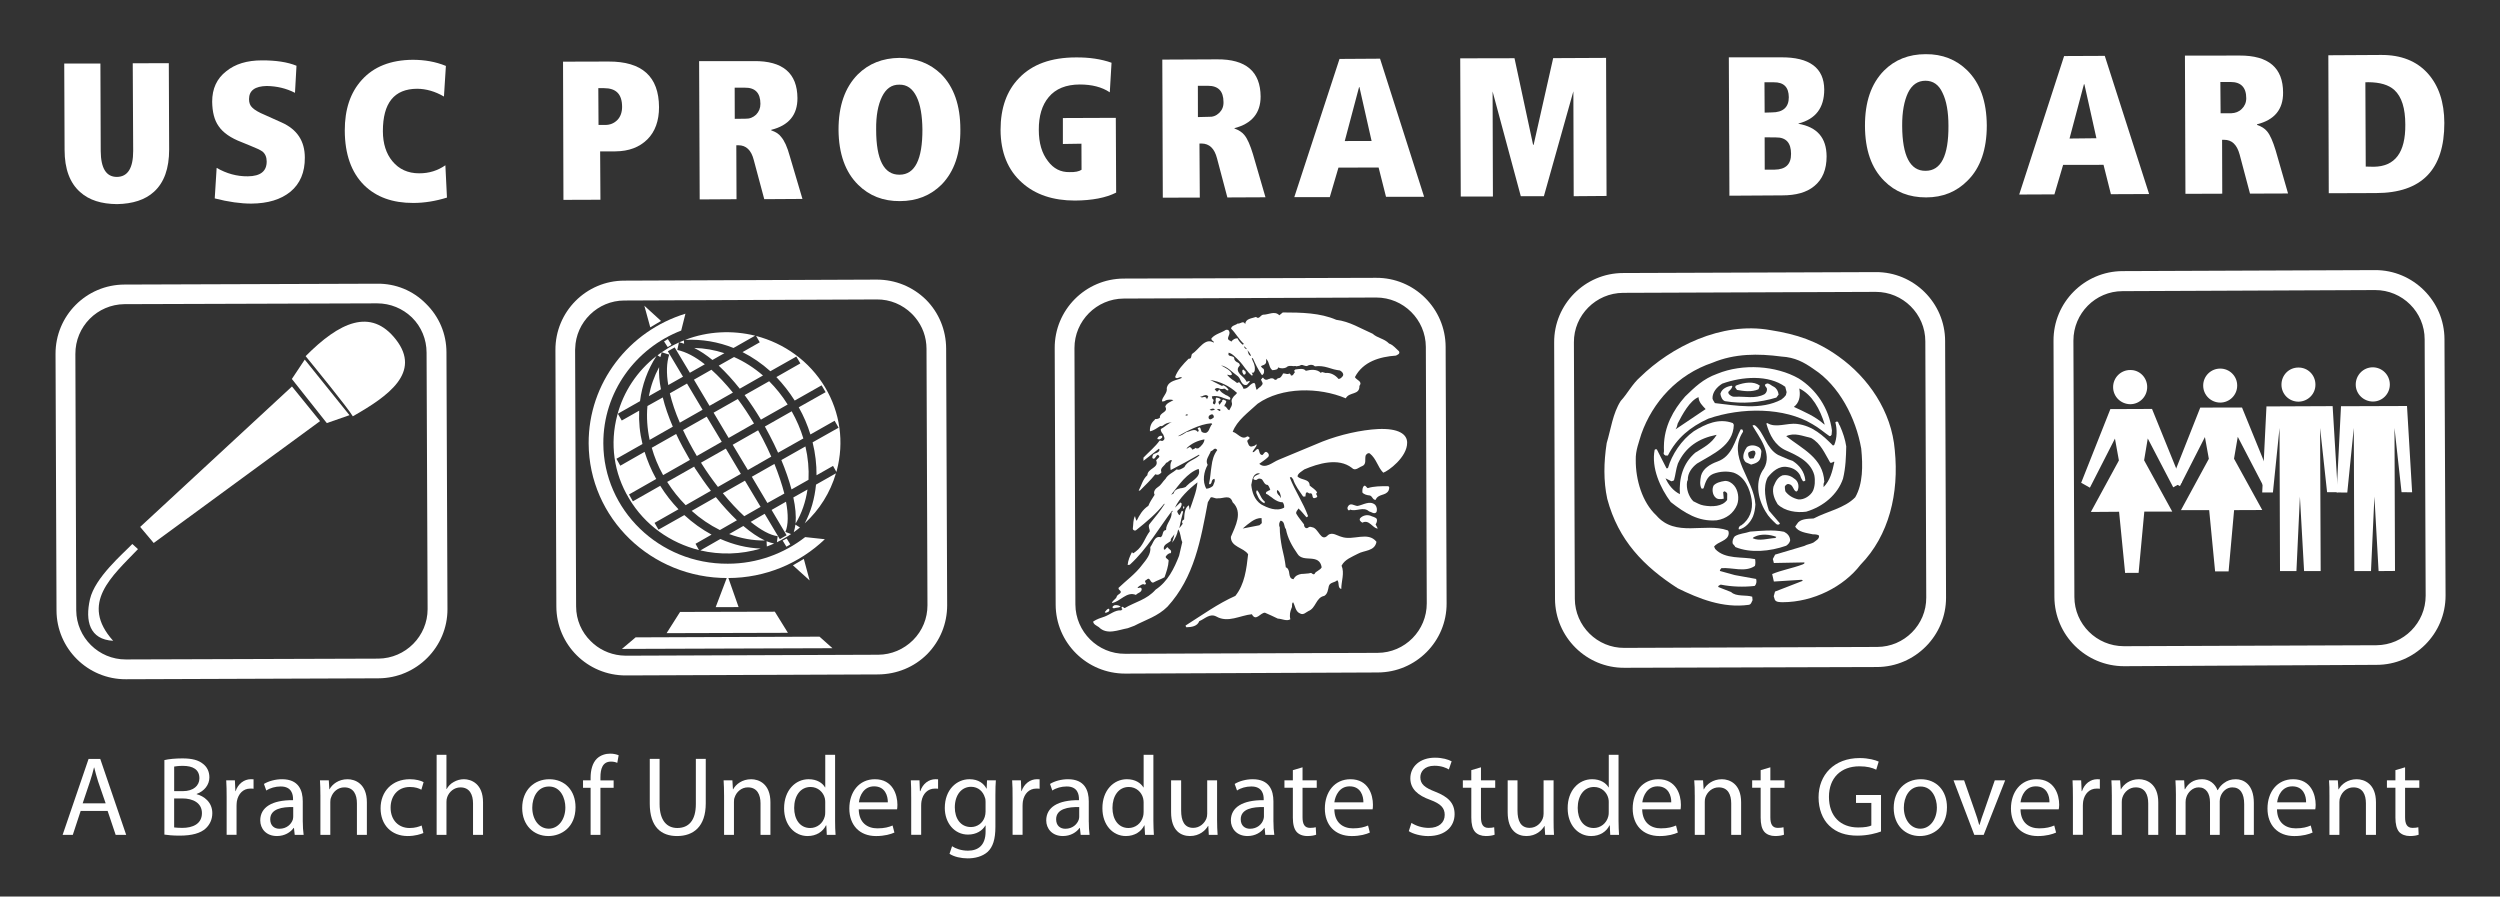 <?xml version="1.0" encoding="utf-8"?>
<!-- Generator: Adobe Illustrator 16.0.0, SVG Export Plug-In . SVG Version: 6.00 Build 0)  -->
<!DOCTYPE svg PUBLIC "-//W3C//DTD SVG 1.1//EN" "http://www.w3.org/Graphics/SVG/1.1/DTD/svg11.dtd">
<svg version="1.1" id="Layer_1" xmlns="http://www.w3.org/2000/svg" xmlns:xlink="http://www.w3.org/1999/xlink" x="0px" y="0px"
	 width="154.493px" height="55.403px" viewBox="0 0 154.493 55.403" enable-background="new 0 0 154.493 55.403"
	 xml:space="preserve">
<rect x="0" y="0" width="154.493" height="55.403" fill="#333333" stroke="none"/>
<g>
	<g>
		<path fill="#FFFFFF" d="M151.129,36.805c0.005,2.354-1.91,4.281-4.261,4.281l-15.607,0.083c-2.366,0-4.294-1.921-4.305-4.276
			l-0.054-15.834c-0.013-2.366,1.907-4.295,4.264-4.305l15.606-0.062c2.354-0.008,4.284,1.915,4.29,4.269L151.129,36.805z
			 M146.858,39.874c1.685-0.014,3.044-1.391,3.041-3.064l-0.062-15.839c0-1.687-1.378-3.051-3.064-3.046l-15.606,0.067
			c-1.679,0-3.038,1.377-3.036,3.062l0.06,15.839c0.005,1.676,1.372,3.04,3.059,3.04L146.858,39.874z"/>
		<path fill="#FFFFFF" d="M120.26,36.923c0.01,2.349-1.905,4.282-4.256,4.297l-15.61,0.047c-2.358,0.021-4.289-1.902-4.299-4.259
			l-0.052-15.844c-0.016-2.354,1.9-4.292,4.264-4.292l15.607-0.057c2.351-0.016,4.284,1.902,4.289,4.253L120.26,36.923z
			 M116.004,39.979c1.674-0.003,3.046-1.375,3.033-3.054l-0.057-15.834c-0.003-1.694-1.389-3.054-3.06-3.054l-15.614,0.06
			c-1.682,0.008-3.054,1.388-3.043,3.056l0.057,15.854c0.01,1.674,1.385,3.044,3.061,3.03L116.004,39.979z"/>
		<path fill="#FFFFFF" d="M89.396,37.278c0.016,2.358-1.9,4.274-4.259,4.279l-15.602,0.069c-2.366,0.003-4.29-1.9-4.298-4.261
			l-0.059-15.85c-0.013-2.354,1.895-4.289,4.264-4.3l15.597-0.046c2.363-0.013,4.287,1.9,4.297,4.261L89.396,37.278z M85.132,40.345
			c1.687-0.005,3.046-1.388,3.038-3.066l-0.057-15.847c-0.011-1.681-1.38-3.046-3.066-3.046L69.443,18.45
			c-1.679,0.008-3.046,1.383-3.044,3.059l0.057,15.85c0.011,1.679,1.391,3.056,3.069,3.043L85.132,40.345z"/>
		<path fill="#FFFFFF" d="M58.469,21.54c-0.005-1.138-0.442-2.214-1.246-3.021c-0.818-0.801-1.895-1.24-3.04-1.24l-15.603,0.064
			c-2.363,0-4.266,1.928-4.256,4.284l0.057,15.852c0.008,2.358,1.921,4.269,4.295,4.261l15.597-0.062
			c1.148-0.013,2.22-0.448,3.03-1.259c0.798-0.819,1.23-1.883,1.229-3.023L58.469,21.54z M56.425,39.557
			c-0.577,0.572-1.339,0.899-2.152,0.904L38.67,40.52c-0.107,0-0.211-0.007-0.313-0.018c-0.721-0.075-1.37-0.394-1.852-0.881
			c-0.559-0.548-0.903-1.305-0.903-2.149l-0.062-15.85l0,0l0,0c0-0.03,0.005-0.057,0.005-0.082c0.036-1.635,1.393-2.969,3.038-2.969
			l15.607-0.066c0.813-0.006,1.578,0.312,2.162,0.888c0.072,0.075,0.145,0.149,0.203,0.224c0.451,0.539,0.698,1.213,0.701,1.932
			l0.059,15.852C57.316,38.208,57.007,38.973,56.425,39.557z"/>
	</g>
	<path fill="#FFFFFF" d="M6.205,3.927l0.019,5.412c0.01,1.065,0.34,1.594,1.001,1.594c0.667-0.008,1.005-0.538,1.005-1.604
		L8.203,3.909l2.229-0.003l0.021,5.33c0,1.176-0.31,2.046-0.94,2.618c-0.546,0.497-1.311,0.741-2.278,0.76
		c-0.971-0.008-1.73-0.245-2.281-0.744c-0.636-0.559-0.963-1.43-0.963-2.605L3.97,3.927H6.205z"/>
	<path fill="#FFFFFF" d="M13.27,12.261l0.118-1.887c0.607,0.35,1.246,0.53,1.931,0.522c0.783-0.008,1.167-0.319,1.161-0.924
		c0-0.258-0.09-0.472-0.263-0.61c-0.126-0.091-0.383-0.214-0.774-0.368l-0.492-0.201c-0.688-0.258-1.174-0.598-1.444-1.001
		c-0.268-0.379-0.386-0.884-0.396-1.507c0-0.801,0.283-1.426,0.87-1.882c0.552-0.448,1.277-0.672,2.204-0.672
		c0.86-0.003,1.578,0.103,2.137,0.332l-0.093,1.674c-0.553-0.283-1.127-0.412-1.742-0.423c-0.729,0.013-1.098,0.278-1.098,0.813
		c0,0.227,0.064,0.402,0.209,0.531c0.137,0.136,0.389,0.288,0.77,0.445l1.03,0.463c0.966,0.43,1.437,1.153,1.439,2.173
		c0.008,0.909-0.294,1.612-0.881,2.102c-0.598,0.491-1.403,0.733-2.426,0.741C14.878,12.583,14.114,12.479,13.27,12.261"/>
	<path fill="#FFFFFF" d="M27.523,10.214l0.098,1.996c-0.703,0.219-1.398,0.332-2.085,0.332c-1.274,0.002-2.281-0.36-3.033-1.097
		c-0.796-0.791-1.189-1.919-1.197-3.368c-0.003-1.318,0.343-2.354,1.051-3.136c0.743-0.826,1.789-1.233,3.144-1.246
		c0.73,0,1.416,0.116,2.054,0.379l-0.12,1.892c-0.552-0.321-1.098-0.476-1.658-0.481c-1.414,0.008-2.119,0.873-2.116,2.629
		c0.002,0.755,0.2,1.383,0.589,1.849c0.407,0.494,0.958,0.747,1.648,0.747C26.519,10.714,27.049,10.541,27.523,10.214"/>
	<path fill="#FFFFFF" d="M37.087,9.354l0.018,2.989l-2.286,0.008l-0.025-8.54l2.812-0.008c2.075-0.008,3.11,0.927,3.12,2.819
		c0,0.839-0.239,1.516-0.726,1.997C39.51,9.1,38.862,9.347,38.033,9.354H37.087z M36.987,7.722h0.407
		c0.309,0,0.556-0.103,0.76-0.309c0.188-0.195,0.29-0.474,0.29-0.806c0-0.796-0.375-1.159-1.117-1.159h-0.353L36.987,7.722z"/>
	<path fill="#FFFFFF" d="M47.229,12.308l-0.646-2.413c-0.154-0.615-0.474-0.919-0.955-0.919h-0.126l0.013,3.334l-2.276,0.014
		l-0.036-8.546l3.389-0.002c1.779-0.019,2.678,0.746,2.688,2.283c0.006,1.04-0.535,1.694-1.622,1.965v0.03
		c0.289,0.101,0.489,0.229,0.618,0.412c0.196,0.225,0.376,0.615,0.53,1.182l0.783,2.645L47.229,12.308z M45.406,7.344l0.659-0.008
		c0.263,0.008,0.469-0.075,0.659-0.25c0.181-0.188,0.268-0.406,0.268-0.669c0-0.675-0.327-1.01-0.968-0.999h-0.623L45.406,7.344z"/>
	<path fill="#FFFFFF" d="M51.819,8.023c-0.002-1.483,0.395-2.616,1.188-3.422c0.68-0.675,1.534-1.009,2.569-1.024
		c1.04,0.01,1.893,0.337,2.585,1.004c0.79,0.796,1.185,1.929,1.187,3.414c0.013,1.475-0.378,2.607-1.155,3.406
		c-0.69,0.688-1.543,1.024-2.58,1.027c-1.04,0.008-1.895-0.332-2.577-1.004C52.234,10.637,51.83,9.496,51.819,8.023 M54.144,8.013
		c0,1.861,0.486,2.786,1.432,2.783h0.021c0.939-0.008,1.411-0.935,1.406-2.799c-0.011-0.857-0.124-1.537-0.361-2.018
		c-0.252-0.516-0.602-0.755-1.065-0.747c-0.484-0.008-0.829,0.252-1.073,0.747C54.262,6.476,54.131,7.147,54.144,8.013"/>
	<path fill="#FFFFFF" d="M65.683,8.898V7.295l3.271-0.013l0.021,4.621c-0.639,0.321-1.483,0.484-2.547,0.491
		c-1.356,0-2.448-0.368-3.267-1.102c-0.881-0.782-1.323-1.872-1.329-3.262c0-1.347,0.376-2.423,1.148-3.211
		c0.809-0.845,1.982-1.271,3.522-1.271c0.813-0.006,1.545,0.101,2.188,0.329l-0.108,1.828c-0.489-0.329-1.117-0.484-1.854-0.484
		c-0.85,0.003-1.491,0.263-1.921,0.78c-0.412,0.487-0.618,1.167-0.612,2.029c0,0.813,0.19,1.446,0.568,1.931
		c0.34,0.456,0.78,0.688,1.337,0.675c0.334,0.01,0.576-0.039,0.736-0.145l-0.006-1.611L65.683,8.898z"/>
	<path fill="#FFFFFF" d="M75.848,12.202l-0.639-2.413c-0.159-0.62-0.474-0.914-0.958-0.921h-0.128l0.021,3.342l-2.286,0.005
		l-0.031-8.532L75.2,3.667c1.797-0.018,2.692,0.754,2.703,2.297c0,1.024-0.541,1.676-1.619,1.956V7.94
		c0.28,0.104,0.486,0.237,0.623,0.415c0.185,0.229,0.354,0.62,0.522,1.171l0.774,2.665L75.848,12.202z M74.028,7.235l0.654-0.016
		c0.265,0.016,0.476-0.064,0.667-0.247c0.18-0.178,0.268-0.396,0.26-0.664c-0.003-0.675-0.316-1.007-0.966-1.007h-0.618
		L74.028,7.235z"/>
	<path fill="#FFFFFF" d="M85.652,12.163l-0.458-1.812l-2.481,0.008l-0.536,1.823h-2.193l2.794-8.54l2.505-0.016l2.724,8.537H85.652z
		 M84.761,8.713l-0.752-3.331l-0.021-0.005l-0.886,3.339L84.761,8.713z"/>
	<polygon fill="#FFFFFF" points="93.981,12.125 92.238,5.652 92.258,12.147 90.271,12.147 90.238,3.605 93.592,3.598 94.741,8.95 
		94.774,8.95 95.982,3.593 99.251,3.577 99.28,12.109 97.25,12.125 97.23,5.642 95.408,12.125 	"/>
	<path fill="#FFFFFF" d="M106.873,12.094l-0.036-8.551h3.208c1.786-0.018,2.677,0.659,2.688,1.988c0,1.135-0.53,1.828-1.591,2.101
		l-0.006,0.016c1.164,0.206,1.735,0.867,1.743,2.014c0,0.808-0.249,1.426-0.772,1.846c-0.463,0.384-1.122,0.566-1.975,0.566
		L106.873,12.094z M109.05,6.96l0.442-0.013c0.7,0,1.051-0.324,1.051-0.938c-0.005-0.628-0.314-0.93-0.927-0.924h-0.577L109.05,6.96
		z M109.055,10.487l0.607-0.003c0.686-0.008,1.025-0.329,1.02-0.979c0-0.682-0.312-1.02-0.927-1.012l-0.705-0.008L109.055,10.487z"
		/>
	<path fill="#FFFFFF" d="M115.25,7.784c-0.005-1.48,0.379-2.605,1.169-3.414c0.675-0.678,1.532-1.022,2.58-1.022
		c1.032-0.01,1.895,0.335,2.574,1.004c0.799,0.793,1.195,1.921,1.205,3.401c0,1.476-0.392,2.621-1.182,3.403
		c-0.677,0.692-1.537,1.043-2.566,1.043c-1.048,0.003-1.908-0.335-2.585-1.015C115.646,10.395,115.255,9.262,115.25,7.784
		 M117.549,7.781c0.008,1.849,0.491,2.783,1.438,2.775h0.016c0.947-0.005,1.416-0.93,1.406-2.783c0-0.86-0.124-1.547-0.366-2.036
		c-0.231-0.508-0.587-0.747-1.056-0.747c-0.476,0-0.839,0.25-1.081,0.752C117.675,6.236,117.542,6.913,117.549,7.781"/>
	<path fill="#FFFFFF" d="M130.448,12.001l-0.456-1.815l-2.497,0.003l-0.538,1.823l-2.176,0.01l2.775-8.558l2.513-0.011l2.74,8.538
		L130.448,12.001z M129.552,8.543l-0.742-3.334l-0.028-0.005l-0.891,3.357L129.552,8.543z"/>
	<path fill="#FFFFFF" d="M139.044,11.965l-0.639-2.41c-0.17-0.62-0.479-0.916-0.963-0.916h-0.123l0.01,3.331l-2.275,0.008
		l-0.031-8.54l3.375-0.005c1.787-0.008,2.69,0.755,2.69,2.291c0.008,1.035-0.53,1.689-1.611,1.957v0.036
		c0.278,0.098,0.479,0.224,0.623,0.401c0.188,0.222,0.36,0.623,0.53,1.18l0.765,2.659L139.044,11.965z M137.227,6.999h0.659
		c0.249-0.011,0.468-0.086,0.651-0.269c0.177-0.172,0.275-0.391,0.275-0.659c0-0.672-0.33-1.004-0.961-1.004h-0.639L137.227,6.999z"
		/>
	<path fill="#FFFFFF" d="M143.911,11.941l-0.026-8.526l3.26-0.019c1.236-0.008,2.199,0.379,2.881,1.136
		c0.683,0.76,1.022,1.784,1.027,3.066c0.005,2.878-1.391,4.33-4.225,4.333L143.911,11.941z M146.173,5.086l0.023,5.208l0.497,0.011
		c1.315-0.016,1.964-0.884,1.948-2.604c0-1.007-0.221-1.722-0.677-2.14c-0.357-0.321-0.888-0.476-1.609-0.481L146.173,5.086z"/>
	<polygon fill-rule="evenodd" clip-rule="evenodd" fill="#FFFFFF" points="19.779,26.024 9.498,33.556 8.662,32.562 18.043,23.883 	
		"/>
	<polygon fill-rule="evenodd" clip-rule="evenodd" fill="#FFFFFF" points="20.196,26.146 21.596,25.657 18.833,22.222 
		18.036,23.419 	"/>
	<path fill-rule="evenodd" clip-rule="evenodd" fill="#FFFFFF" d="M18.887,22.009c0.417,0.51,2.654,3.249,2.915,3.718
		c2.225-1.262,4.237-2.712,2.672-4.735C22.912,18.979,20.955,19.926,18.887,22.009"/>
	<path fill-rule="evenodd" clip-rule="evenodd" fill="#FFFFFF" d="M8.177,33.617c-0.587,0.613-2.307,2.067-2.618,3.414
		c-0.307,1.352-0.023,2.489,1.434,2.569c-2.088-2.322-0.072-3.985,1.534-5.666C8.412,33.828,8.298,33.726,8.177,33.617"/>
	<polygon fill="#FFFFFF" points="39.819,18.894 40.185,20.229 40.849,19.833 	"/>
	<polygon fill="#FFFFFF" points="41.496,21.309 41.271,20.953 41.035,21.1 41.261,21.447 	"/>
	<polygon fill="#FFFFFF" points="48.838,33.641 48.614,33.277 48.367,33.409 48.598,33.785 	"/>
	<polygon fill="#FFFFFF" points="50.033,35.87 49.674,34.539 49,34.936 	"/>
	<path fill="#FFFFFF" d="M42.358,19.385c-3.481,1.068-5.999,4.271-5.981,8.018c0.021,4.619,3.862,8.339,8.603,8.318
		c2.345,0,4.454-0.927,5.993-2.399l-1.215-0.131c-1.309,1.017-2.966,1.645-4.778,1.645c-4.233,0.028-7.683-3.318-7.696-7.433
		c-0.013-3.162,1.985-5.881,4.812-6.975L42.358,19.385z"/>
	<polygon fill="#FFFFFF" points="48.691,39.106 47.882,37.801 42.026,37.816 41.194,39.127 	"/>
	<polygon fill="#FFFFFF" points="51.444,40.057 50.643,39.344 39.279,39.387 38.434,40.101 	"/>
	<polygon fill="#FFFFFF" points="45.643,37.516 44.963,35.582 44.227,37.521 	"/>
	<path fill="#FFFFFF" d="M47.662,28.219c-0.154-0.358-0.332-0.724-0.522-1.092c-0.096-0.183-0.193-0.363-0.291-0.536l-1.571,0.894
		l0.938,1.561L47.662,28.219z M44.366,30.09l1.416-0.806l-0.927-1.561l-1.534,0.868c0.021,0.028,0.033,0.057,0.051,0.085
		C43.691,29.182,44.026,29.649,44.366,30.09 M40.146,27.184l1.432-0.816c-0.271-0.633-0.484-1.243-0.62-1.808l-0.948,0.53
		C39.948,25.775,39.995,26.478,40.146,27.184 M42.208,26.576c0.247,0.527,0.53,1.058,0.854,1.604l1.54-0.878l-0.93-1.555
		L42.208,26.576z M44.415,22.596c0.451,0.422,0.889,0.903,1.301,1.424l1.434-0.816c-0.554-0.477-1.148-0.857-1.789-1.141
		L44.415,22.596z M48.925,25.417l-1.658,0.94c0.096,0.183,0.201,0.362,0.291,0.54c0.181,0.348,0.363,0.713,0.525,1.079l1.562-0.881
		C49.474,26.524,49.227,25.955,48.925,25.417 M46.016,24.416c0.363,0.494,0.698,1.001,1.007,1.517l1.652-0.935
		c-0.334-0.538-0.726-1.022-1.143-1.439L46.016,24.416z M44.098,25.502l0.93,1.563l1.567-0.894
		c-0.321-0.541-0.659-1.051-1.004-1.514L44.098,25.502z M49.051,32.889c0.127-0.09,0.258-0.188,0.382-0.291l-0.278-0.18
		C49.134,32.585,49.093,32.75,49.051,32.889 M40.893,21.769c-0.091,0.057-0.178,0.127-0.258,0.191l0.173,0.107
		C40.836,21.965,40.865,21.867,40.893,21.769 M50.983,23.924c-0.971-1.619-2.528-2.711-4.259-3.164l0.227,0.394l-1.065,0.605
		c0.612,0.309,1.191,0.708,1.72,1.182l1.604-0.906l0.25,0.422l-1.483,0.845c0.412,0.433,0.793,0.914,1.133,1.452l1.663-0.942
		l0.248,0.423l-1.661,0.935c0.307,0.543,0.546,1.106,0.721,1.679l1.496-0.848l0.244,0.43l-1.604,0.904
		c0.17,0.682,0.247,1.369,0.242,2.036l1.02-0.579l0.208,0.373c0.008-0.025,0.016-0.051,0.023-0.082
		C52.177,27.314,51.919,25.494,50.983,23.924 M49.165,32.354c0.382-0.629,0.623-1.347,0.736-2.104l-0.875,0.491
		C49.157,31.336,49.204,31.88,49.165,32.354 M49.773,27.588l-1.488,0.842c0.252,0.603,0.469,1.22,0.628,1.815l1.051-0.596
		C49.997,28.978,49.935,28.28,49.773,27.588 M40.097,24.482l0.747-0.425c-0.099-0.494-0.135-0.95-0.113-1.369
		C40.426,23.257,40.215,23.852,40.097,24.482 M42.898,21.501c0.382,0.188,0.757,0.443,1.128,0.744l0.739-0.42
		C44.16,21.628,43.537,21.517,42.898,21.501 M47.388,33.771c0.149-0.057,0.299-0.113,0.448-0.183
		c-0.152-0.033-0.299-0.074-0.464-0.139L47.388,33.771z M41.297,23.795l0.911-0.515l-0.938-1.573l0.423-0.239l0.939,1.568
		l0.924-0.523c-0.587-0.468-1.169-0.774-1.701-0.885l0.1-0.464c-0.185,0.085-0.373,0.181-0.553,0.278
		c-0.173,0.105-0.348,0.216-0.51,0.326l0.463,0.147C41.189,22.421,41.173,23.064,41.297,23.795 M42.265,21.038
		c-0.098,0.033-0.196,0.072-0.291,0.115c0.095,0.021,0.201,0.055,0.301,0.088L42.265,21.038z M43.846,25.08l1.446-0.818
		c-0.445-0.544-0.888-1.02-1.328-1.414l-1.081,0.615L43.846,25.08z M43.28,34.014c1.207,0.283,2.502,0.255,3.732-0.115
		c-0.847-0.031-1.688-0.237-2.494-0.593L43.28,34.014z M45.329,21.504l1.336-0.76c-1.4-0.345-2.917-0.283-4.325,0.258
		C43.382,20.953,44.389,21.128,45.329,21.504 M49.731,32.341c0.912-0.84,1.578-1.897,1.926-3.09l-1.23,0.697
		C50.344,30.806,50.115,31.617,49.731,32.341 M48.573,31.004l-0.891,0.508l0.927,1.565l-0.417,0.244l-0.938-1.57l-0.865,0.499
		c0.629,0.51,1.205,0.827,1.669,0.884l-0.047,0.375c0.145-0.069,0.289-0.148,0.428-0.231c0.159-0.085,0.304-0.178,0.448-0.275
		l-0.351-0.131C48.717,32.44,48.722,31.787,48.573,31.004 M43.972,33.038c-0.595-0.322-1.161-0.726-1.682-1.207l-1.596,0.9
		l-0.245-0.419l1.48-0.84c-0.417-0.438-0.798-0.919-1.128-1.452l-1.691,0.961l-0.239-0.425l1.684-0.958
		c-0.008-0.008-0.01-0.019-0.018-0.028c-0.299-0.538-0.528-1.092-0.703-1.647l-1.501,0.856l-0.239-0.427l1.609-0.912
		c-0.168-0.692-0.234-1.385-0.204-2.062l-1.076,0.61l-0.241-0.42l1.369-0.777c0.124-0.989,0.464-1.939,1.015-2.791
		c-1.188,0.927-2.039,2.196-2.42,3.656c-0.469,1.758-0.217,3.581,0.726,5.148c0.979,1.653,2.56,2.747,4.323,3.19l-0.214-0.389
		L43.972,33.038z M43.931,30.329c-0.348-0.447-0.675-0.927-0.979-1.387c-0.019-0.036-0.039-0.075-0.055-0.106l-1.668,0.945
		c0.335,0.533,0.724,1.012,1.144,1.439L43.931,30.329z M40.98,29.361l1.655-0.939c-0.318-0.549-0.609-1.079-0.85-1.604l-1.508,0.853
		c0.159,0.562,0.386,1.12,0.689,1.666C40.97,29.344,40.978,29.352,40.98,29.361 M41.395,24.305c0.134,0.566,0.34,1.183,0.617,1.815
		l1.406-0.798l-0.963-1.62L41.395,24.305z M45.061,33.002c0.716,0.271,1.465,0.407,2.206,0.399
		c-0.425-0.201-0.878-0.513-1.331-0.898L45.061,33.002z M45.993,31.9l1.01-0.577l-0.968-1.619l-1.365,0.774
		C45.113,31.024,45.56,31.501,45.993,31.9 M45.54,32.152c-0.438-0.422-0.886-0.909-1.303-1.432l-1.493,0.85
		c0.536,0.481,1.123,0.878,1.743,1.185L45.54,32.152z M48.47,30.5c-0.147-0.569-0.351-1.18-0.613-1.831l-1.397,0.793l0.963,1.622
		L48.47,30.5z"/>
	<path fill="#FFFFFF" d="M142.042,24.822c0.582-0.008,1.05-0.476,1.045-1.053c0-0.595-0.469-1.061-1.053-1.056
		c-0.59,0-1.046,0.472-1.046,1.056C140.988,24.356,141.455,24.822,142.042,24.822"/>
	<polygon fill="#FFFFFF" points="144.15,25.098 144.471,30.415 143.807,30.415 143.375,26.447 143.411,35.291 142.386,35.291 
		142.128,30.69 141.913,35.291 140.898,35.291 140.868,26.447 140.46,30.433 139.798,30.433 140.061,25.116 	"/>
	<path fill="#FFFFFF" d="M137.207,24.879c0.581-0.002,1.05-0.476,1.045-1.058c0-0.579-0.474-1.048-1.053-1.043
		c-0.577,0-1.048,0.469-1.048,1.048C136.151,24.416,136.629,24.879,137.207,24.879"/>
	<polygon fill="#FFFFFF" points="138.55,25.183 140.399,29.717 139.861,30.019 138.288,26.993 138.056,28.347 139.801,31.517 
		138.061,31.524 137.721,35.309 136.887,35.309 136.521,31.526 134.776,31.526 136.5,28.354 136.258,27.009 134.714,30.039 
		134.17,29.74 135.97,25.188 	"/>
	<path fill="#FFFFFF" d="M146.639,24.814c0.582,0,1.051-0.474,1.046-1.062c-0.006-0.585-0.472-1.048-1.051-1.054
		c-0.59,0-1.061,0.484-1.056,1.071C145.579,24.341,146.052,24.81,146.639,24.814"/>
	<polygon fill="#FFFFFF" points="148.746,25.09 149.062,30.422 148.409,30.415 147.973,26.447 148.004,35.283 146.99,35.291 
		146.732,30.685 146.521,35.291 145.491,35.291 145.458,26.447 145.056,30.438 144.397,30.433 144.667,25.104 	"/>
	<path fill="#FFFFFF" d="M131.65,24.979c0.582-0.005,1.043-0.479,1.04-1.068c0-0.577-0.468-1.059-1.053-1.045
		c-0.579,0-1.053,0.471-1.053,1.058C130.586,24.514,131.063,24.975,131.65,24.979"/>
	<polygon fill="#FFFFFF" points="132.989,25.271 134.834,29.814 134.299,30.116 132.726,27.096 132.5,28.445 134.24,31.617 
		132.512,31.617 132.16,35.401 131.326,35.404 130.953,31.625 129.209,31.638 130.942,28.455 130.698,27.104 129.15,30.137 
		128.61,29.835 130.415,25.281 	"/>
	<path fill="#FFFFFF" d="M117.093,27.824c-0.195-2.423-1.658-4.503-3.466-5.79c-1.344-0.963-2.577-1.375-4.225-1.635
		c-3.046-0.543-6.15,1.053-8.046,2.906c-0.479,0.415-0.801,1.046-1.199,1.471c-0.494,0.77-0.61,1.753-0.868,2.605
		c-0.183,1.191-0.203,2.348,0.034,3.444c0.685,2.575,2.271,4.187,4.354,5.528c1.3,0.639,2.788,1.246,4.39,1.024
		c0.149-0.021,0.175-0.173,0.236-0.288c-0.005-0.093-0.013-0.149-0.021-0.214c-0.36-0.126-0.999,0.013-1.305-0.288l-0.791-0.31
		c-0.021-0.087,0.072-0.108,0.149-0.149c0.685,0.137,1.411,0.157,2.094,0.083c0.11-0.093,0.142-0.273,0.095-0.433l-1.318-0.239
		l-0.922-0.255c-0.01-0.075,0.06-0.116,0.093-0.173c0.665-0.057,1.452,0.28,2.07-0.137c0.046-0.126,0.033-0.299,0.013-0.419
		c-0.774-0.17-1.856,0.033-2.469-0.631c-0.023-0.072-0.049-0.113-0.069-0.135c0.224-0.332,0.867-0.342,0.908-0.815
		c0-0.105-0.015-0.181-0.069-0.201c-1.413-0.494-3.216,0.461-4.405-0.922c-0.875-0.811-1.282-2.217-1.271-3.424
		c-0.021-0.582,0.203-1.115,0.345-1.606c0.695-1.967,2.225-3.677,4.402-4.408c1.37-0.571,2.812-0.571,4.264-0.378
		c0.824,0.049,1.383,0.348,1.988,0.777c1.572,1.02,2.605,3.013,2.935,4.912c0.104,1.063,0.108,2.176-0.371,3.007
		c-0.658,0.68-1.74,0.868-2.569,1.309c-0.401,0.018-0.859,0.03-1.027,0.337c-0.059,0.069-0.074,0.124-0.115,0.162
		c0.19,0.348,0.689,0.392,1.092,0.481c0.139,0,0.288,0.006,0.381,0.077c0.03,0.214-0.193,0.31-0.353,0.436
		c-0.193,0.093-0.379,0.105-0.559,0.206l-1.8,0.535l-0.142,0.271l0.064,0.247l1.879-0.036c0.049,0.072-0.062,0.105-0.11,0.129
		c-0.649,0.242-1.267,0.337-1.875,0.59l0.106,0.463l1.707-0.108c0.03,0.003,0.077,0.036,0.077,0.064l-1.713,0.665l-0.079,0.285
		l0.064,0.211c0.074,0.165,0.316,0.155,0.491,0.16c1.897-0.005,3.77-0.963,4.807-2.314C116.743,33.09,117.361,30.479,117.093,27.824
		"/>
	<path fill="#FFFFFF" d="M113.7,26.313c-0.066-0.08-0.077-0.176-0.118-0.245c-0.011-0.013-0.064-0.013-0.118-0.008
		c-0.023,0.031,0,0-0.044,0.036c0.113,0.433,0.113,0.969-0.069,1.398c0.005,0.008-0.031,0.021-0.08,0.038
		c-0.587-0.597-1.264-1.223-2.212-1.333c-0.636-0.08-1.308,0.277-1.846-0.055c-0.033,0-0.049,0.014-0.054,0.044
		c0.195,0.69,0.522,1.347,1.23,1.658c0.654,0.294,1.493,0.662,1.728,1.509c0.069,0.335,0.038,0.724-0.082,0.98
		c-0.14,0.286-0.538,0.562-0.899,0.528c-0.34-0.072-0.636-0.26-0.808-0.505c-0.019-0.113-0.031-0.203-0.031-0.285
		c0.021-0.072,0.139-0.191,0.242-0.157c0.278,0.03,0.26,0.378,0.461,0.463c0.033-0.016,0.051-0.021,0.085-0.057
		c0.103-0.234,0.062-0.53-0.14-0.697c-0.244-0.201-0.474-0.302-0.793-0.25c-0.35,0.145-0.442,0.445-0.559,0.705
		c-0.09,0.404,0.075,0.783,0.258,1.079c0.44,0.44,1.199,0.541,1.769,0.461c1.071-0.319,1.941-1.065,2.271-2.036
		c0.17-0.688,0.188-1.38,0.201-1.998C114.03,27.163,113.89,26.738,113.7,26.313 M112.691,30.103c0.005-0.136-0.019-0.2,0.046-0.332
		c-0.072-1.475-1.354-2.023-2.355-2.818c0.518-0.242,1.035,0.002,1.54,0.113c0.604,0.337,0.834,0.944,1.182,1.529
		c0.036,0,0.09,0,0.09,0l0.142-0.07l0.021,0.026C113.226,29.176,113.092,29.691,112.691,30.103"/>
	<path fill="#FFFFFF" d="M111.563,29.665c-0.057-0.518-0.365-0.916-0.788-1.187c-0.334-0.098-0.597-0.247-0.896-0.365
		c-0.734-0.407-0.86-1.37-1.406-1.811c-0.036-0.028-0.103-0.054-0.175,0c0.392,0.69,1.249,1.712,0.711,2.649
		c-0.557,0.739-0.417,1.823,0.103,2.67c0.183,0.322,0.417,0.533,0.651,0.757c0.019,0.016,0.055,0.047,0.116,0.041
		c0.036,0,0.093-0.01,0.113-0.079l-0.68-0.791c-0.206-0.636-0.381-1.434-0.075-2.044c0.297-0.368,0.693-0.739,1.224-0.644
		c0.376,0.057,0.644,0.242,0.787,0.525c0.042,0.156,0.099,0.229,0.155,0.329c0.021,0.044,0.095,0.031,0.159-0.013
		C111.553,29.686,111.553,29.679,111.563,29.665"/>
	<path fill="#FFFFFF" d="M109.91,24.369c-0.021-0.195-0.126-0.378-0.293-0.469c-0.154-0.066-0.252-0.198-0.412-0.203
		c-0.041,0.011-0.093,0.044-0.134,0.072c-0.016,0.108,0.085,0.142,0.118,0.237c0.028,0.126-0.036,0.27-0.139,0.35
		c-0.587,0.314-1.215,0.126-1.803,0.162c-0.148,0.016-0.241-0.033-0.313-0.085c-0.06-0.038-0.146-0.113-0.129-0.214
		c0.082-0.082,0.214-0.198,0.252-0.342c-0.036-0.039,0,0-0.059-0.044c-0.268,0.057-0.59,0.173-0.683,0.499
		c0.028,0.17,0.098,0.395,0.283,0.459c1.092,0.183,2.157,0.087,3.177-0.222l0.14-0.188L109.91,24.369z"/>
	<path fill="#FFFFFF" d="M108.747,23.826c-0.373-0.28-0.938-0.193-1.411-0.023c-0.036,0.031-0.072,0.031-0.072,0.031
		c-0.01,0.018-0.016,0.049-0.038,0.095l0.115,0.168c0.407,0.074,0.917,0.144,1.321-0.039c0.041-0.051,0.041-0.103,0.085-0.216
		V23.826z"/>
	<path fill="#FFFFFF" d="M111.157,23.389c-1.406-0.798-3.45-0.94-5.036-0.291c-0.889,0.319-1.396,0.839-1.985,1.405
		c-0.739,0.84-1.3,1.869-1.311,3.072c-0.01,0.164,0.025,0.298-0.018,0.445c0,0.022,0.018,0.046,0.043,0.087
		c0.006-0.005,0.039,0.006,0.064,0.042h0.157c0.546-1.074,1.375-1.764,2.498-2.276c2.064-0.713,4.701-0.705,6.431,0.337
		c0.396,0.219,0.744,0.528,1.059,0.742c0.005,0,0.057-0.016,0.08-0.016c0.002-0.021,0.03-0.044,0.049-0.069l0.022-0.261
		C113.028,25.217,112.225,24.058,111.157,23.389 M103.545,26.532c0.077-0.126,0.099-0.198,0.134-0.365
		c0.289-0.557,0.742-1.409,1.285-1.625c0.013,0.321,0.255,0.538,0.417,0.713l0.023,0.026L103.545,26.532z M110.363,24.418
		c-0.066,0.096-0.159,0.186-0.28,0.273c-1.249,0.667-2.824,0.368-4.111,0.219c-0.031-0.088-0.118-0.152-0.145-0.286
		c-0.008-0.384,0.263-0.702,0.603-0.916c1.236-0.443,2.863-0.562,3.893,0.195l0.085,0.33L110.363,24.418z M112.748,26.241
		c-0.593-0.533-1.267-0.798-1.88-1.092c0.016-0.046,0.041-0.069,0.085-0.088c0.291-0.298,0.302-0.705,0.237-1.055
		c0.795,0.378,1.284,1.289,1.565,2.203L112.748,26.241z"/>
	<path fill="#FFFFFF" d="M110.252,32.863c-0.695-0.147-1.429-0.057-2.099-0.011c-0.329,0.116-0.653,0.108-0.947,0.289
		c-0.093,0.095-0.178,0.29-0.123,0.466c0.072,0.082,0.129,0.134,0.154,0.198c0.932,0.389,2.149,0.272,3.144-0.08
		c0.131-0.09,0.219-0.193,0.247-0.332C110.616,33.134,110.456,32.969,110.252,32.863 M109.714,33.247
		c-0.481,0.03-0.988,0.208-1.4,0.015c0.031-0.033,0.046-0.071,0.108-0.087c0.401-0.206,0.952-0.152,1.341,0h0.013
		C109.776,33.175,109.763,33.192,109.714,33.247"/>
	<path fill="#FFFFFF" d="M108.592,27.588c-0.227-0.104-0.489-0.077-0.639,0.044c-0.17,0.239-0.25,0.488-0.211,0.708
		c0.046,0.1,0.082,0.185,0.159,0.233l0.314,0.137c0.227-0.062,0.497-0.137,0.571-0.404c0.046-0.144,0.036-0.263,0.062-0.398
		C108.839,27.745,108.726,27.634,108.592,27.588 M108.374,28.321l-0.22,0.023c-0.092-0.06-0.139-0.231-0.118-0.353
		c0.021-0.028,0.031-0.044,0.062-0.06c0.104-0.06,0.294-0.142,0.363-0.025c0.019,0.066,0.021,0.107,0.021,0.142L108.374,28.321z"/>
	<path fill="#FFFFFF" d="M108.479,31.18c-0.083-1.581-1.779-2.961-0.763-4.501c-0.013-0.064-0.018-0.108-0.03-0.118
		c-0.021-0.028-0.07-0.028-0.116-0.028c-0.368,0.689-0.513,1.663-1.444,1.992c-0.453,0.16-0.891,0.44-1.007,0.873
		c-0.054,0.294-0.09,0.543,0.021,0.78c0.028,0.033,0.104,0.025,0.137-0.008c0.113-0.353,0.206-0.721,0.587-0.883
		c0.422-0.165,0.886-0.183,1.271-0.077c0.695,0.252,0.997,0.988,1.11,1.655c0.105,0.659-0.134,1.238-0.629,1.594
		c-0.103,0.028-0.103,0.074-0.151,0.113c0,0.036-0.047,0.116,0,0.149c0.396-0.09,0.7-0.431,0.865-0.804
		C108.432,31.658,108.46,31.432,108.479,31.18"/>
	<path fill="#FFFFFF" d="M107.166,30.008c-0.145-0.173-0.355-0.302-0.576-0.286c-0.273,0.039-0.541,0.113-0.693,0.281
		c-0.113,0.208-0.079,0.574,0.121,0.744c0.108,0.118,0.332,0.115,0.505,0.069l-0.036-0.401c0.013-0.016,0.031-0.016,0.069-0.052
		c0.075,0.013,0.157,0.069,0.183,0.151l-0.007,0.379c-0.291,0.414-0.93,0.438-1.45,0.343c-0.242-0.039-0.43-0.165-0.644-0.263
		c-0.283-0.289-0.45-0.775-0.381-1.213c0.018-0.039,0.031-0.057,0.046-0.111c-0.015-0.417,0.263-0.77,0.564-1.001
		c0.986-0.6,2.237-1.097,2.278-2.392c-0.011-0.039-0.046-0.09-0.062-0.111c-0.845-0.318-1.669,0.044-2.405,0.5
		c-0.777,0.548-1.364,1.457-1.596,2.261c-0.016,0.036-0.057,0.036-0.096,0.036l-0.59-1.156c0-0.013-0.015-0.013-0.063-0.031
		c-0.014,0-0.055,0.028-0.08,0.041c-0.217,1.123,0.35,2.361,0.994,3.229c0.859,0.675,1.714,1.226,2.842,1.128
		c0.592-0.093,1.045-0.435,1.262-0.968C107.493,30.793,107.408,30.296,107.166,30.008 M102.925,29.558l0.363,0.183
		c0.082-0.019,0.144-0.034,0.164-0.075c0.093-0.321,0.113-0.666,0.237-1.017c0.474-1.043,1.313-1.565,2.379-1.776l0.013,0.008
		c-0.329,0.533-0.782,0.762-1.318,1.094c-0.767,0.659-1.017,1.597-0.949,2.564C103.386,30.327,103.113,29.967,102.925,29.558"/>
	<path fill="#FFFFFF" d="M68.526,37.618c0.067,0.077,0.021,0.188-0.082,0.206c-0.028,0.041-0.077,0.025-0.134,0.041l-0.036-0.041
		C68.343,37.747,68.416,37.618,68.526,37.618 M69.252,37.497c-0.142,0.067-0.269,0.049-0.407,0.093
		c-0.028-0.016-0.074,0.011-0.09-0.044c-0.023-0.074,0.072-0.121,0.131-0.149C69.031,37.384,69.174,37.41,69.252,37.497
		 M80.184,34.23c-0.335-0.477-0.615-0.976-0.719-1.537c-0.038-0.036-0.06-0.08-0.072-0.14c-0.013-0.051-0.018-0.095-0.038-0.149
		c-0.031-0.113-0.072-0.192-0.206-0.231c-0.108,0.093-0.132,0.286-0.064,0.407c0,0.448,0.064,0.852,0.137,1.256
		c0.1,0.407,0.185,0.793,0.236,1.221c0.098,0.036,0.142,0.105,0.165,0.175c0.016,0.033,0.028,0.06,0.036,0.116
		c0.008,0.028,0.016,0.066,0.016,0.108c0.025,0.156,0.057,0.316,0.257,0.337c0.124-0.229,0.294-0.288,0.484-0.324
		c0.098-0.013,0.198,0,0.299-0.021c0.093-0.003,0.192-0.014,0.299-0.044c0.015,0,0.022,0.023,0.049,0.023
		c0.022,0.018,0.033,0.028,0.054,0.043c0.036,0.021,0.074,0.036,0.118-0.002c0.019-0.055,0.062-0.093,0.098-0.126
		c0.016,0,0.039-0.021,0.06-0.036c0.023-0.016,0.044-0.034,0.06-0.042c0.093-0.069,0.172-0.103,0.222-0.208
		c-0.072-0.433-0.348-0.507-0.659-0.533c-0.072-0.01-0.152-0.01-0.242-0.016c-0.077-0.002-0.152-0.018-0.222-0.03
		C80.397,34.437,80.266,34.369,80.184,34.23 M77.831,32.459l0.145-0.132l-0.014-0.306c-0.229-0.019-0.425,0.077-0.612,0.2
		c-0.088,0.067-0.183,0.137-0.275,0.204c-0.093,0.069-0.17,0.154-0.26,0.221l-0.021,0.016L77.831,32.459z M85.083,32.072
		c0.028,0.127-0.008,0.24-0.075,0.332l0.134,0.258c-0.309,0-0.53-0.59-0.949-0.363c-0.096-0.049-0.225-0.154-0.137-0.277
		c0.159-0.168,0.406-0.225,0.62-0.157C84.813,31.937,84.991,31.946,85.083,32.072 M73.161,31.298
		c0.082,0.046-0.016,0.103-0.023,0.146h-0.021l-0.003-0.146H73.161z M84.986,31.2c0.098,0.115,0.131,0.296,0.079,0.442
		c-0.131,0.173-0.321-0.016-0.463-0.041c-0.348-0.322-0.793,0.036-1.164-0.11c-0.025,0.005-0.046,0.059-0.088,0.049
		c-0.098-0.049-0.098-0.168-0.049-0.242c0.152-0.271,0.395-0.031,0.595-0.031C84.231,31.208,84.653,30.903,84.986,31.2
		 M79.08,30.659c0.033,0.054,0.057,0.08,0.064,0.113l0.013,0.003c0-0.17-0.067-0.41-0.225-0.495
		c-0.054,0.101-0.005,0.196,0.049,0.273C79.012,30.585,79.041,30.62,79.08,30.659 M78.16,30.994c-0.021,0.041,0.014,0.09-0.03,0.103
		c-0.154-0.062-0.319-0.224-0.379-0.376c-0.038-0.126-0.198-0.288-0.072-0.433C77.872,30.484,77.903,30.801,78.16,30.994
		 M84.53,30.162c0.381-0.118,0.801-0.118,1.228-0.118c0.152,0.008,0.075,0.195,0.052,0.272c-0.18,0.343-0.641,0.178-0.801,0.577
		c-0.186,0-0.195-0.229-0.355-0.273c-0.175-0.018-0.36-0.059-0.463-0.188c0-0.137-0.011-0.314,0.113-0.412
		C84.412,29.987,84.453,30.157,84.53,30.162 M73.466,31.221l0.057,0.304v-0.028c0.096-0.271,0.193-0.543,0.281-0.819
		c0.093-0.28,0.164-0.553,0.195-0.87c-0.543,0.423-1.112,0.969-1.391,1.565l0.34-0.324l0.077,0.067c0,0.17-0.077,0.298-0.224,0.409
		c-0.062,0.049-0.06,0.113-0.023,0.157c0.016,0.036,0.028,0.062,0.047,0.098c0.025,0.018,0.046,0.036,0.077,0.059l0.129-0.268
		c0.021-0.005,0.03,0,0.046,0.011c-0.002,0.002,0.005,0.002,0.013,0.01c0.003,0.011,0.011,0.016,0.023,0.031
		c-0.088,0.312-0.154,0.644-0.227,0.976l-0.005,0.041l0.211-0.275c-0.088-0.09-0.031-0.231,0.082-0.26
		c0-0.082,0.008-0.173,0.016-0.255c0.011-0.088,0.016-0.17,0.041-0.247C73.258,31.444,73.331,31.315,73.466,31.221 M77.452,29.586
		c0.044-0.184,0.24-0.242,0.399-0.302c-0.01-0.031-0.031-0.033-0.052-0.033h-0.03c-0.013-0.003-0.019-0.003-0.031-0.003
		c-0.17,0.028-0.265,0.149-0.309,0.283c-0.036,0.075-0.052,0.14-0.06,0.227c-0.018,0.064-0.031,0.14-0.044,0.209
		c0.047,0.455,0.193,0.914,0.603,1.197c0.401,0.221,0.95,0.463,1.427,0.208c0.021-0.121-0.021-0.234-0.083-0.329
		c-0.216,0-0.394-0.098-0.561-0.209c-0.077-0.059-0.162-0.131-0.24-0.175c-0.074-0.064-0.156-0.121-0.239-0.149
		c-0.01-0.088,0.031-0.129,0.098-0.149c0.021-0.023,0.052-0.044,0.091-0.046c0.028-0.019,0.059-0.026,0.079-0.067
		c-0.028-0.044-0.046-0.09-0.069-0.149c-0.028-0.054-0.049-0.095-0.09-0.131c-0.113,0-0.175-0.069-0.227-0.149
		c-0.021-0.036-0.044-0.077-0.074-0.118c-0.019-0.034-0.05-0.08-0.08-0.093c-0.077-0.036-0.209-0.062-0.281,0.036
		C77.62,29.665,77.496,29.679,77.452,29.586 M73.842,29.608c0.186-0.164,0.327-0.348,0.231-0.631
		c-0.347,0.108-0.651,0.366-0.935,0.657c-0.272,0.293-0.52,0.628-0.736,0.903l-0.025,0.039l0.149-0.083
		c0.041-0.178,0.17-0.249,0.312-0.291c0.074-0.025,0.146-0.038,0.214-0.041c0.082-0.021,0.165-0.038,0.222-0.072
		c0.071-0.095,0.18-0.162,0.26-0.247C73.655,29.771,73.752,29.686,73.842,29.608 M74.87,28.803c0.041-0.353,0.134-0.703,0.355-0.991
		c-0.08-0.105-0.145-0.101-0.203-0.057c-0.034,0.019-0.064,0.057-0.101,0.085c-0.021,0.016-0.062,0.033-0.104,0.052
		c-0.013,0.059-0.051,0.129-0.087,0.19c-0.036,0.067-0.072,0.137-0.101,0.206c-0.06,0.137-0.09,0.275,0,0.442
		c-0.229,0.399-0.348,1.02-0.08,1.473c0.149-0.015,0.281-0.066,0.407-0.175c0.03-0.069,0.059-0.145,0.085-0.214
		c0.036-0.074,0.036-0.149,0.008-0.224c-0.108,0.016-0.14,0.08-0.165,0.157c0,0.022-0.011,0.051-0.016,0.066
		c0,0.028-0.016,0.036-0.03,0.055c-0.008,0.021-0.031,0.059-0.083,0.062l-0.041-0.041C74.797,29.547,74.808,29.169,74.87,28.803
		 M73.454,27.662c0.047-0.052,0.098-0.036,0.132,0c0.018,0.008,0.054,0.044,0.059,0.064c0.016,0.021,0.021,0.047,0.041,0.064
		l0.042-0.028c0.025,0,0.043-0.008,0.062-0.018c0.016,0,0.041-0.034,0.064-0.044c0.038-0.031,0.072-0.039,0.11,0.038
		c0.021-0.028,0.021-0.033,0.047-0.028c0.005-0.022,0.021,0,0.035,0c0.199-0.136,0.387-0.362,0.384-0.559
		c-0.417,0.08-0.79,0.237-1.112,0.559c0.028,0.013,0.052,0,0.08-0.01c0.011-0.019,0.016-0.026,0.033-0.019
		C73.444,27.667,73.441,27.662,73.454,27.662 M71.793,26.931c0.1,0.106-0.047,0.178-0.137,0.222
		c-0.047-0.021-0.101,0.011-0.139-0.044C71.551,26.993,71.667,26.91,71.793,26.931 M74.797,26.378
		c0.021-0.064,0.062-0.121,0.113-0.168l-0.051-0.054c-0.387,0.031-0.758,0.154-1.107,0.307c-0.34,0.144-0.67,0.324-0.958,0.491
		c0.108,0,0.19-0.057,0.283-0.098c0.088-0.054,0.17-0.105,0.253-0.157c0.123-0.013,0.247-0.085,0.36-0.108
		c0.123-0.03,0.231-0.03,0.324,0.096c0.077-0.036,0.064-0.08,0.054-0.116c-0.008-0.022-0.025-0.046-0.041-0.062
		c0-0.016-0.013-0.031-0.013-0.046c0.137-0.099,0.165-0.034,0.18,0.041c0.006,0.025,0.016,0.049,0.026,0.074
		c0.013,0.019,0.013,0.052,0.021,0.08c0.025,0.033,0.062,0.062,0.123,0.08c0.186,0.054,0.278-0.039,0.346-0.168
		C74.739,26.512,74.756,26.447,74.797,26.378 M74.959,25.84c0.044-0.031,0.075-0.069,0.036-0.149c-0.054-0.16-0.213-0.055-0.275,0
		c-0.066,0.087-0.038,0.247,0.104,0.221c0.025-0.013,0.046-0.022,0.077-0.038l0.025-0.021C74.942,25.845,74.947,25.845,74.959,25.84
		 M73.248,25.657c0.077,0.038,0.098,0.033,0.175-0.016C73.345,25.59,73.32,25.593,73.248,25.657 M75.318,25.371
		c0.036,0.036,0.082,0.046,0.108-0.033c-0.026-0.05-0.062-0.057-0.108-0.06c-0.011,0-0.041,0.01-0.057,0
		c-0.021,0-0.036,0.01-0.049,0v0.013c0.008,0,0.023,0.016,0.038,0.031C75.277,25.351,75.297,25.358,75.318,25.371 M74.921,25.358
		c0.041,0,0.101-0.021,0.157-0.044c-0.044-0.067-0.119-0.067-0.178-0.057c-0.021,0.013-0.052,0.023-0.088,0.033
		c-0.008,0.011-0.041,0.023-0.057,0.031c0,0,0,0.01,0.011,0.01C74.813,25.358,74.87,25.374,74.921,25.358 M74.582,24.684
		l0.088-0.188c-0.08-0.095-0.165-0.095-0.248-0.062c-0.033,0.008-0.082,0.019-0.118,0.052c-0.046,0.016-0.077,0.016-0.134,0.018
		c0.036,0.047,0.064,0.052,0.104,0.052c0.015,0,0.038,0.005,0.062-0.005l0.057-0.016c0.082-0.005,0.144-0.005,0.193,0.137
		L74.582,24.684z M76.309,24.434c0.06-0.064,0.105-0.101,0.137-0.151c-0.479-0.443-1.04-0.7-1.663-0.804l0.746,0.379l0.047-0.055
		c0.139,0.049,0.272,0.154,0.35,0.294c-0.036,0.046-0.088,0.036-0.139,0c-0.016-0.016-0.041-0.039-0.072-0.057
		c-0.028-0.019-0.054-0.026-0.085-0.019c-0.054,0.019-0.104,0.023-0.146,0.019c-0.016,0-0.047-0.008-0.072-0.008
		c-0.016-0.011-0.041-0.011-0.062-0.025c-0.099-0.042-0.191-0.05-0.289,0.051l0.149,0.154l0.145-0.136
		c0.072,0.129,0.186,0.214,0.307,0.28c0.054,0.039,0.11,0.077,0.188,0.096c0.062,0.043,0.103,0.066,0.159,0.11
		c0.031,0.041,0.031,0.129-0.025,0.142c-0.183-0.033-0.353-0.108-0.525-0.167c-0.17-0.052-0.36-0.093-0.571-0.042l0.036,0.155
		c0.054,0.022,0.066,0.043,0.074,0.079c0,0.011,0,0.028-0.01,0.039c0,0.008,0,0.023-0.011,0.046
		c-0.028,0.049-0.054,0.129,0.064,0.184c0.088-0.06,0.09-0.147,0.088-0.229c-0.013-0.016-0.013-0.039-0.005-0.06v-0.054
		c0.005-0.036,0.022-0.064,0.062-0.093c0.016,0.016,0.041,0.016,0.066,0.028c0.026,0,0.052,0.013,0.077,0.013
		c0.05,0.021,0.088,0.055,0.106,0.116l-0.132,0.101c-0.01,0.043,0,0.079,0.016,0.118c0.018,0.025,0.021,0.044,0.052,0.077
		c0.013-0.008,0.025-0.033,0.03-0.052c0.016-0.021,0.021-0.041,0.034-0.049c0.022-0.052,0.049-0.074,0.107-0.095
		C75.505,24.805,75.5,24.8,75.5,24.776l0.039-0.036c0.008-0.021,0.025-0.025,0.046-0.041c0.021-0.008,0.049-0.008,0.075,0.021
		c0.136,0.038,0.136,0.103,0.1,0.157c-0.005,0.038-0.041,0.071-0.062,0.115c-0.021,0.031-0.041,0.077-0.033,0.111
		c0.069,0.005,0.115,0.057,0.149,0.11l0.033,0.041c0.003,0.016,0.018,0.033,0.031,0.047c0.025,0.018,0.046,0.036,0.09,0.049
		c0.036-0.08,0.088-0.152,0.129-0.242c0.03-0.072,0.054-0.149,0.022-0.245c-0.033-0.11,0.008-0.213,0.078-0.304
		C76.227,24.514,76.27,24.452,76.309,24.434 M76.981,22.974c0,0.062,0.016,0.134-0.057,0.168c-0.116,0.051-0.098-0.101-0.154-0.142
		c0-0.062-0.016-0.132,0.057-0.165C76.885,22.866,76.924,22.928,76.981,22.974 M80.845,22.58c-0.064,0.057-0.142,0.046-0.208,0.021
		c-0.031,0-0.083-0.018-0.113-0.036c-0.042-0.01-0.085-0.018-0.127-0.01c-0.071,0.051-0.139,0.063-0.229,0.071
		c-0.036,0.016-0.077,0.016-0.116-0.01c-0.044,0.002-0.085,0.01-0.115,0.01c-0.168-0.018-0.333-0.043-0.451,0.083
		c-0.165,0.072-0.337,0.069-0.505-0.005c-0.005,0.09-0.059,0.12-0.131,0.136c-0.031,0.013-0.072,0.013-0.113,0.026
		c-0.036,0-0.074,0-0.093,0.015c-0.123-0.069-0.165-0.198-0.206-0.326c-0.025-0.064-0.046-0.132-0.069-0.198
		c-0.028-0.052-0.064-0.119-0.121-0.188l-0.005,0.209c-0.003,0.079-0.069,0.126-0.116,0.162c-0.064,0.025-0.146,0.052-0.203,0.087
		c0.028,0.072,0.098,0.137,0.17,0.173c0.046,0.129,0.036,0.309-0.108,0.384c-0.229-0.33-0.412-0.692-0.563-1.048l-0.069,0.005
		c0.043,0.105,0.082,0.222,0.134,0.319c0.038,0.116,0.066,0.229,0.057,0.355c0,0.021,0,0.052-0.006,0.082
		c-0.01,0.039-0.018,0.06-0.035,0.077c-0.028,0.052-0.072,0.091-0.135,0.047l-0.015-0.003l0.005,0.016
		c0.005,0.003,0.013,0.031,0.021,0.052c0.016,0.002,0.018,0.022,0.025,0.038c0.011,0.039,0.011,0.069-0.041,0.091
		c-0.149-0.121-0.271-0.261-0.398-0.433c-0.06-0.077-0.116-0.165-0.184-0.247c-0.062-0.078-0.128-0.157-0.206-0.237
		c-0.092-0.096-0.198-0.206-0.309-0.302c-0.095-0.09-0.208-0.167-0.34-0.203c-0.046,0.157,0.021,0.188,0.108,0.203
		c0.023,0.006,0.052,0.016,0.08,0.021c0.007,0,0.038,0,0.054,0.018c0.046,0.013,0.08,0.031,0.098,0.082
		c0,0.142,0.082,0.198,0.17,0.261c0.031,0.008,0.049,0.018,0.067,0.028c0.025,0.022,0.043,0.038,0.062,0.043
		c0.038,0.042,0.057,0.091,0.052,0.143c-0.206,0.188-0.132,0.365,0.005,0.53c0.08,0.079,0.165,0.151,0.252,0.239
		c0.064,0.085,0.134,0.159,0.17,0.244c0.057-0.041,0.149-0.079,0.201-0.033l-0.186,0.209c-0.186,0.046-0.265-0.047-0.35-0.176
		c-0.034-0.069-0.072-0.149-0.106-0.219c-0.033-0.059-0.085-0.126-0.156-0.172c-0.16-0.116-0.317-0.258-0.469-0.379
		c-0.162-0.121-0.335-0.227-0.521-0.255c0.129,0.08,0.258,0.134,0.381,0.219c0.121,0.082,0.24,0.173,0.294,0.322
		c-0.018,0.071-0.093,0.071-0.165,0.062c-0.041-0.008-0.057-0.025-0.087-0.021c-0.006-0.005-0.023-0.005-0.031-0.005
		c-0.011,0-0.011,0.005-0.011,0.015c0.08,0.101,0.184,0.188,0.283,0.266c0.106,0.066,0.225,0.142,0.325,0.229l0.128-0.052
		c0.119,0.118,0.273,0.34,0.258,0.406c0.149,0.016,0.247-0.057,0.34-0.146l0.072-0.072c0.031-0.018,0.052-0.051,0.082-0.062
		c0.044-0.044,0.104-0.064,0.176-0.082c0.066,0.049,0.082,0.121,0.082,0.198c0.016,0.046,0.021,0.093,0.036,0.118
		c0,0.046,0.01,0.08,0.046,0.116c0.028-0.034,0.057-0.06,0.085-0.085c0.023-0.014,0.049-0.05,0.08-0.067
		c0.062-0.039,0.118-0.088,0.162-0.159c0.054-0.062,0.028-0.124,0-0.176c-0.013-0.025-0.031-0.051-0.044-0.085
		c-0.005-0.021-0.016-0.049-0.016-0.093c0.016-0.008,0.019-0.008,0.042-0.013c0.005-0.008,0.005-0.036,0.022-0.052
		c0.023-0.007,0.036-0.025,0.057-0.025c0.111,0.178,0.242,0.142,0.358,0.082c0.033,0,0.066-0.013,0.09-0.03
		c0.025-0.011,0.06-0.011,0.088-0.011c0.064-0.002,0.121,0.019,0.188,0.093c0.083,0.013,0.134-0.025,0.181-0.095
		c0.107,0,0.159-0.039,0.211-0.096c0.013-0.033,0.036-0.054,0.069-0.098c0.008-0.025,0.025-0.062,0.049-0.104
		c0.033,0.008,0.077,0.008,0.108,0.006c0.036,0.002,0.069,0.022,0.093,0.021c0.066,0.016,0.121,0.016,0.2-0.026
		c0.011,0.006,0.021,0.026,0.031,0.026c0,0,0.005,0.016,0.016,0.018c0.025,0.023,0.031,0.044,0.033,0.077
		c0.064,0.026,0.116-0.008,0.152-0.054c0.016-0.025,0.03-0.054,0.051-0.08c0.011-0.025,0.031-0.046,0.06-0.074l-0.06-0.055
		c-0.005-0.021,0.006-0.041,0.021-0.054c0.015-0.016,0.015-0.018,0.033-0.031c0.005,0,0.008-0.013,0.018-0.018
		c0.096-0.011,0.222-0.036,0.346-0.036c0.113,0,0.229,0.019,0.306,0.118c0.291-0.077,0.7-0.118,0.93,0.132
		c0.039-0.067,0.098-0.057,0.157-0.034c0.023,0.006,0.057,0.021,0.085,0.021c0.021,0.013,0.052,0.021,0.069,0.013
		c0.28-0.028,0.582,0.126,0.775,0.368c0.103,0.002,0.164-0.055,0.236-0.137c0.14-0.134,0-0.309-0.144-0.384
		c-0.135-0.013-0.258-0.044-0.384-0.072c-0.119-0.036-0.245-0.074-0.368-0.11c-0.25-0.072-0.494-0.113-0.793-0.072
		C81.141,22.526,81.007,22.523,80.845,22.58 M77.156,21.859c0.026,0.064,0.069,0.121,0.154,0.142
		c-0.018-0.077-0.057-0.142-0.09-0.196c-0.049-0.057-0.09-0.105-0.129-0.162C77.11,21.71,77.13,21.784,77.156,21.859 M77.017,21.584
		l0.021-0.047c-0.046-0.036-0.096-0.077-0.121-0.139c-0.044,0.033-0.021,0.08,0.016,0.118c0.005,0.011,0.031,0.031,0.049,0.033
		l0.016,0.016L77.017,21.584z M82.579,19.764c0.826,0.101,1.516,0.543,2.244,0.859c0.312,0.281,0.722,0.296,1.018,0.608
		c0.25,0.082,0.42,0.306,0.615,0.479c0.077,0.165-0.093,0.208-0.19,0.265c-0.994,0.07-2.034,0.366-2.536,1.331
		c0.105,0.198,0.494,0.253,0.278,0.546c0.021,0.582-0.631,0.348-0.842,0.763c-1.648-0.695-3.96-0.714-5.448,0.334
		c-0.562,0.525-1.287,1.041-1.54,1.738c0.283,0.052,0.557,0.543,0.896,0.28c0.082,0.006,0.203,0.06,0.113,0.165
		c-0.206,0.101-0.054,0.227-0.016,0.371c0.104,0.159,0.245,0.072,0.371,0.033c0.041-0.031,0.077-0.085,0.123-0.066
		c-0.025,0.172-0.216,0.304-0.26,0.471c0.137,0.036,0.203-0.214,0.348-0.195c0.095,0.118,0.046,0.35,0.25,0.375
		c0.095-0.041,0.162-0.277,0.296-0.17c0.118,0.07,0.149,0.22,0.057,0.299c-0.175,0.173-0.363,0.278-0.536,0.412
		c0.382,0.343,0.824-0.103,1.189-0.247l2.704-1.125c1.112-0.438,2.409-0.724,3.444-0.777c1.272-0.057,1.8,0.319,1.8,0.842
		c0.008,0.896-1.172,1.759-1.476,1.856c-0.35-0.348-0.411-0.855-0.839-1.195c-0.118-0.041-0.201,0.044-0.25,0.135
		c-0.062,0.224,0.069,0.54-0.214,0.653c-0.2,0.064-0.427,0.335-0.638,0.108c-0.84-0.651-2.091-0.263-2.936,0.095
		c-0.149,0.116-0.407,0.242-0.422,0.433c0.227,0.253,0.751,0.132,0.751,0.564c0.16,0.142,0.39,0.26,0.461,0.44
		c-0.183,0.095,0.157,0.239-0.079,0.313c-0.343,0.142-0.077-0.35-0.407-0.263c-0.077-0.046-0.154-0.131-0.214,0l-0.025,0.19h-0.139
		c-0.234-0.348-0.5-0.677-0.626-1.086c-0.072-0.036-0.057-0.119-0.137-0.119l-0.059,0.036c0.321,0.827,0.834,1.565,1.127,2.377
		c-0.036,0.041-0.066,0.082-0.107,0.066c-0.157-0.18-0.33-0.401-0.489-0.538c-0.034,0.105-0.17,0.17-0.134,0.322
		c0.134,0.236,0.332,0.456,0.483,0.667c-0.016,0.131,0.098,0.304,0.253,0.198c0.041-0.064,0.164-0.064,0.233-0.028
		c0.42,0.038,0.544,0.973,0.992,0.491c0.262-0.216,0.571,0.039,0.836,0.104c0.722,0.257,1.635-0.36,2.16,0.307
		c-0.105,0.597-0.762,0.515-1.158,0.743c-0.365,0.193-0.804,0.348-0.999,0.734c0.195,0.455-0.018,0.955-0.018,1.441
		c-0.25-0.072-0.096-0.399-0.25-0.546c-0.154,0.165-0.453,0.116-0.521,0.373c-0.051,0.225-0.072,0.475-0.28,0.598
		c-0.522,0.098-0.505,0.752-0.979,0.938c-0.165,0.082-0.304,0.26-0.51,0.151c-0.299-0.118-0.299-0.458-0.436-0.697
		c-0.12,0.087-0.025,0.255-0.098,0.36c-0.087,0.224-0.139,0.425-0.072,0.692c-0.231,0.14-0.524-0.033-0.777-0.041
		c-0.268-0.126-0.52-0.25-0.795-0.365c-0.291,0-0.554,0.571-0.807,0.095c-0.726,0.069-1.473,0.554-2.198,0.14
		c-0.412-0.217-0.719,0.159-1.051,0.285c-0.123,0.322-0.469,0.371-0.798,0.381c-0.013-0.041-0.062-0.066-0.046-0.11
		c1.02-0.644,1.992-1.35,3.073-1.83c0.577-0.722,0.686-1.656,0.788-2.572c-0.283-0.425-1.081-0.445-1.065-1.076
		c0.275-0.654,0.765-1.521,0.107-2.14c-0.154-0.505-0.561-0.219-0.896-0.242c-0.201,0.041-0.322-0.103-0.458-0.054l-0.176,0.296
		c-0.438,2.312-0.834,4.64-2.494,6.454c-0.595,0.595-1.347,0.813-2.052,1.182c-0.124,0.05-0.263,0.099-0.402,0.149
		c-0.587,0.105-1.292,0.44-1.789-0.066c-0.131-0.093-0.337-0.165-0.351-0.345c0.225-0.152,0.475-0.229,0.724-0.312
		c0.335-0.129,0.639-0.412,1.007-0.379l0.085-0.082c-0.031-0.019-0.074-0.047-0.062-0.091c0.057-0.126,0.129,0.028,0.193,0.034
		c0.641-0.382,1.369-0.518,1.912-1.141c0.757-0.5,1.148-1.315,1.452-2.094l0.196-0.844c-0.119-0.247-0.083-0.562-0.255-0.786
		c-0.049,0.297-0.176,0.562-0.368,0.819c0.036-0.186,0.131-0.373,0.131-0.543c-0.033,0.162-0.26,0.255-0.219,0.435
		c-0.159,0.149-0.479,0.222-0.428,0.513l0.031,0.03c0.103-0.01,0.124-0.175,0.216-0.144c0.062,0.144,0.271,0.144,0.181,0.36
		c-0.131-0.013-0.247,0.108-0.314,0.216c0,0.126,0.155,0.137,0.184,0.242c-0.019,0.368-0.142,0.698-0.255,1.03
		c-0.229,0.126-0.464,0.2-0.69,0.326c-0.216,0.052-0.181-0.406-0.433-0.162c-0.229,0.091,0.124,0.245-0.108,0.291
		c-0.121-0.077-0.231,0.041-0.35,0.098l-0.093,0.106c0.08,0.041,0.229-0.108,0.263,0.079c-0.011,0.214-0.247,0.214-0.355,0.354
		c-0.582-0.24-0.955,0.414-1.49,0.502c0.057-0.191,0.27-0.237,0.306-0.415c0.062-0.144,0.31-0.167,0.232-0.327
		c-0.067-0.059-0.127-0.095-0.129-0.192c0.461-0.448,1.05-0.865,1.457-1.419c0.258-0.324,0.566-0.672,0.51-1.107
		c0.18-0.219,0.258-0.718,0.641-0.607c0.193-0.118,0.06-0.404,0.332-0.45c0-0.409,0.376-0.654,0.343-1.087
		c0.023-0.021,0.069-0.038,0.06-0.08l-0.026-0.025c-0.831,1.089-1.519,2.333-2.615,3.34l-0.134,0.018
		c0.021-0.286,0.134-0.538,0.271-0.809c0.063,0.181,0.151,0.005,0.233-0.028c0.464-0.348,0.546-0.831,0.865-1.246
		c-0.002-0.139-0.118-0.28-0.03-0.433c0.319-0.414,0.694-0.829,0.942-1.246l-0.021-0.03c-0.488,0.62-1.097,1.127-1.729,1.632
		c-0.08,0.077-0.227-0.005-0.211-0.098c0.036-0.263,0.01-0.538,0.131-0.765c0.039,0.103,0.039,0.214,0.104,0.291
		c0.175-0.353,0.36-0.683,0.723-0.925c0.093-0.244,0.253-0.458,0.387-0.682c-0.101-0.188,0.044-0.374,0.216-0.487
		c0.178-0.103,0.291-0.34,0.459-0.499c0.139-0.266,0.46-0.384,0.694-0.587c0.129,0.077,0.325-0.039,0.469-0.137
		c0.178-0.384,0.639-0.445,0.942-0.739L74.092,28.1c-0.569,0.325-1.166,0.649-1.748,0.948c-0.028-0.181-0.039-0.448,0.085-0.582
		c-0.129-0.121-0.227,0.121-0.366,0.134c-0.098,0.2-0.411,0.319-0.288,0.59c-0.095,0.118-0.216,0.192-0.378,0.118
		c-0.297,0.371-0.59,0.641-0.95,1.007l-0.08,0.002c0.173-0.313,0.237-0.68,0.538-0.955c0.013-0.43,0.747-0.442,0.541-0.916
		c0.062-0.101,0.234-0.178,0.19-0.266l-0.077-0.08c-0.145,0.034-0.162,0.302-0.307,0.24c-0.096-0.072-0.008-0.155-0.003-0.24
		c0.14-0.126,0.374-0.093,0.407-0.309l-0.036-0.064l-0.958,0.752V28.28c0.319-0.335,0.752-0.692,0.994-1.048
		c0.066-0.023,0.126,0.033,0.19,0.013c0.201-0.108,0.088-0.252,0.031-0.409c-0.072-0.085-0.16-0.183-0.14-0.324
		c0.232-0.113,0.428-0.338,0.68-0.425c-0.123,0.018-0.309,0.046-0.442,0.134c-0.083,0.046-0.14,0.144-0.271,0.105
		c-0.198,0.121-0.409,0.288-0.641,0.327c-0.019-0.286,0.085-0.549,0.316-0.721l-0.028-0.034c0.123,0.008,0.227-0.01,0.327-0.082
		c-0.036-0.343,0.546-0.322,0.332-0.685c0.057-0.217,0.345-0.304,0.504-0.402c-0.098-0.046-0.326-0.046-0.468,0.008
		c-0.064,0.055-0.14,0.077-0.24,0.067c-0.002-0.283,0.358-0.492,0.297-0.829c0.113-0.479,0.633-0.461,0.947-0.628
		c-0.157-0.134-0.288,0.139-0.433-0.042c0.145-0.425,0.51-0.815,0.837-1.138c0.198,0.028,0.146-0.188,0.208-0.291
		c0.433-0.272,0.793-1.035,1.339-0.705l0.016-0.039c-0.057-0.069-0.186-0.118-0.149-0.229c0.245-0.273,0.587-0.322,0.886-0.518
		c0.101-0.023,0.19,0.005,0.211,0.103c0.091,0.242-0.28,0.453,0.093,0.59l0.021,0.041c0.116-0.131,0.219-0.214,0.392-0.216
		c0.074,0.154,0.175,0.277,0.319,0.398l0.082-0.046c-0.327-0.304-0.499-0.656-0.795-0.947c0.028-0.198,0.28-0.206,0.406-0.314
		c0.16,0.041,0.351-0.222,0.469,0.039c0.018-0.354,0.42-0.354,0.667-0.448c0.19,0.178,0.263-0.101,0.433-0.137
		c0.334,0.008,0.721-0.263,1.007,0.036l0.213-0.175C80.431,19.311,81.582,19.331,82.579,19.764"/>
	<path fill="#FFFFFF" d="M7.693,17.585c-2.363,0.006-4.271,1.926-4.261,4.292l0.06,15.842c0.005,2.361,1.936,4.269,4.289,4.256
		l15.604-0.057c2.361-0.008,4.276-1.938,4.267-4.281l-0.062-15.854c0-1.151-0.45-2.215-1.271-3.018
		c-0.796-0.809-1.874-1.249-3.018-1.233L7.693,17.585z M4.711,37.719L4.658,21.877c-0.008-1.701,1.356-3.066,3.035-3.081
		l15.612-0.05c0.814,0,1.581,0.317,2.158,0.878c0.576,0.569,0.898,1.347,0.898,2.168l0.064,15.847c0,1.674-1.359,3.044-3.041,3.062
		L7.776,40.752C6.097,40.757,4.725,39.397,4.711,37.719"/>
	<path fill="#FFFFFF" d="M4.985,50.113l-0.486,1.478H3.87l1.604-4.693h0.721l1.602,4.693H7.147l-0.496-1.478H4.985z M6.53,49.645
		l-0.467-1.352c-0.098-0.314-0.172-0.59-0.239-0.86H5.808c-0.069,0.271-0.144,0.569-0.241,0.845l-0.459,1.367H6.53z"/>
	<path fill="#FFFFFF" d="M10.16,46.972c0.263-0.066,0.688-0.105,1.109-0.105c0.601,0,0.991,0.105,1.274,0.335
		c0.247,0.188,0.396,0.469,0.396,0.837c0,0.455-0.309,0.852-0.787,1.024v0.016c0.438,0.113,0.968,0.481,0.968,1.171
		c0,0.404-0.165,0.719-0.407,0.945c-0.321,0.296-0.85,0.445-1.616,0.445c-0.412,0-0.739-0.033-0.938-0.064V46.972z M10.762,48.89
		h0.546c0.641,0,1.015-0.34,1.015-0.79c0-0.551-0.404-0.772-1.022-0.772c-0.275,0-0.44,0.028-0.538,0.044V48.89z M10.762,51.133
		c0.123,0.015,0.291,0.028,0.507,0.028c0.629,0,1.21-0.237,1.21-0.912c0-0.631-0.553-0.908-1.21-0.908h-0.507V51.133z"/>
	<path fill="#FFFFFF" d="M14.006,49.273c0-0.401-0.006-0.739-0.026-1.05h0.536l0.03,0.666h0.016c0.149-0.458,0.53-0.736,0.942-0.736
		c0.06,0,0.113,0.003,0.165,0.006v0.584c-0.057-0.01-0.118-0.01-0.206-0.01c-0.433,0-0.736,0.316-0.824,0.777
		c-0.01,0.079-0.021,0.188-0.021,0.285v1.795h-0.612V49.273z"/>
	<path fill="#FFFFFF" d="M18.712,50.787c0,0.286,0.019,0.574,0.052,0.804h-0.551l-0.047-0.425h-0.021
		c-0.19,0.265-0.551,0.499-1.029,0.499c-0.69,0-1.033-0.476-1.033-0.963c0-0.815,0.724-1.264,2.026-1.254v-0.071
		c0-0.269-0.074-0.778-0.767-0.775c-0.319,0-0.645,0.09-0.886,0.25l-0.145-0.407c0.283-0.172,0.697-0.291,1.122-0.291
		c1.03,0,1.277,0.698,1.277,1.367V50.787z M18.121,49.876c-0.664-0.018-1.422,0.101-1.422,0.752c0,0.406,0.263,0.587,0.569,0.587
		c0.445,0,0.729-0.278,0.826-0.563c0.019-0.07,0.026-0.145,0.026-0.196V49.876z"/>
	<path fill="#FFFFFF" d="M19.799,49.137c0-0.357-0.008-0.638-0.026-0.913h0.546l0.033,0.556h0.008
		c0.17-0.316,0.562-0.626,1.118-0.626c0.468,0,1.194,0.278,1.194,1.427v2.011h-0.615v-1.944c0-0.538-0.198-0.991-0.78-0.991
		c-0.399,0-0.711,0.283-0.818,0.626c-0.034,0.069-0.047,0.175-0.047,0.283v2.026h-0.612V49.137z"/>
	<path fill="#FFFFFF" d="M26.164,51.479c-0.157,0.067-0.51,0.186-0.968,0.186c-1.01,0-1.677-0.689-1.677-1.715
		c0-1.037,0.708-1.797,1.811-1.797c0.365,0,0.685,0.088,0.847,0.181l-0.139,0.469c-0.142-0.083-0.368-0.17-0.708-0.17
		c-0.772,0-1.192,0.581-1.192,1.279c0,0.78,0.502,1.257,1.172,1.257c0.347,0,0.576-0.083,0.746-0.155L26.164,51.479z"/>
	<path fill="#FFFFFF" d="M26.982,46.645h0.607v2.111h0.016c0.098-0.175,0.247-0.335,0.44-0.435c0.183-0.104,0.394-0.168,0.626-0.168
		c0.447,0,1.179,0.278,1.179,1.427v2.011h-0.618v-1.937c0-0.543-0.206-0.996-0.777-0.996c-0.396,0-0.705,0.28-0.818,0.603
		c-0.036,0.09-0.047,0.188-0.047,0.299v2.031h-0.607V46.645z"/>
	<path fill="#FFFFFF" d="M35.566,49.884c0,1.241-0.873,1.781-1.679,1.781c-0.903,0-1.617-0.664-1.617-1.735
		c0-1.114,0.752-1.776,1.674-1.776C34.91,48.153,35.566,48.852,35.566,49.884 M32.893,49.912c0,0.739,0.423,1.298,1.02,1.298
		c0.582,0,1.025-0.557,1.025-1.311c0-0.566-0.286-1.295-1.01-1.295C33.21,48.604,32.893,49.281,32.893,49.912"/>
	<path fill="#FFFFFF" d="M36.498,51.591v-2.909h-0.469v-0.458h0.469v-0.16c0-0.474,0.113-0.911,0.387-1.182
		c0.236-0.224,0.543-0.309,0.823-0.309c0.222,0,0.402,0.049,0.523,0.1l-0.085,0.472c-0.093-0.044-0.206-0.08-0.39-0.08
		c-0.522,0-0.651,0.453-0.651,0.974v0.186h0.816v0.458h-0.816v2.909H36.498z"/>
	<path fill="#FFFFFF" d="M40.761,46.897v2.788c0,1.043,0.469,1.483,1.095,1.483c0.692,0,1.146-0.453,1.146-1.483v-2.788h0.612v2.747
		c0,1.438-0.759,2.021-1.776,2.021c-0.96,0-1.684-0.54-1.684-2.005v-2.763H40.761z"/>
	<path fill="#FFFFFF" d="M44.745,49.137c0-0.357-0.011-0.638-0.028-0.913h0.543l0.033,0.556h0.011
		c0.17-0.316,0.562-0.626,1.117-0.626c0.469,0,1.189,0.278,1.189,1.427v2.011h-0.612v-1.944c0-0.538-0.206-0.991-0.783-0.991
		c-0.396,0-0.711,0.283-0.818,0.626c-0.031,0.069-0.041,0.175-0.041,0.283v2.026h-0.61V49.137z"/>
	<path fill="#FFFFFF" d="M51.606,46.645v4.078c0,0.294,0.01,0.639,0.03,0.868h-0.543l-0.028-0.582H51.04
		c-0.181,0.376-0.582,0.656-1.133,0.656c-0.813,0-1.452-0.689-1.452-1.712c0-1.117,0.7-1.8,1.517-1.8
		c0.52,0,0.867,0.242,1.012,0.505h0.015v-2.014H51.606z M50.998,49.59c0-0.071-0.005-0.177-0.025-0.257
		c-0.09-0.379-0.428-0.7-0.881-0.7c-0.638,0-1.014,0.559-1.014,1.295c0,0.682,0.34,1.241,0.991,1.241
		c0.414,0,0.79-0.276,0.903-0.727c0.021-0.085,0.025-0.165,0.025-0.266V49.59z"/>
	<path fill="#FFFFFF" d="M53.068,50.015c0.013,0.832,0.536,1.175,1.153,1.175c0.443,0,0.711-0.08,0.938-0.176l0.113,0.436
		c-0.222,0.098-0.598,0.216-1.136,0.216c-1.032,0-1.65-0.689-1.65-1.701c0-1.018,0.595-1.811,1.581-1.811
		c1.102,0,1.391,0.958,1.391,1.578c0,0.127-0.011,0.219-0.021,0.283H53.068z M54.865,49.58c0.006-0.384-0.159-0.986-0.85-0.986
		c-0.628,0-0.891,0.566-0.937,0.986H54.865z"/>
	<path fill="#FFFFFF" d="M56.309,49.273c0-0.401-0.002-0.739-0.022-1.05h0.535l0.025,0.666h0.026
		c0.149-0.458,0.525-0.736,0.937-0.736c0.064,0,0.113,0.003,0.16,0.006v0.584c-0.057-0.01-0.121-0.01-0.201-0.01
		c-0.438,0-0.741,0.316-0.823,0.777c-0.014,0.079-0.021,0.188-0.021,0.285v1.795h-0.615V49.273z"/>
	<path fill="#FFFFFF" d="M61.513,51.097c0,0.777-0.16,1.246-0.475,1.542c-0.337,0.304-0.813,0.406-1.238,0.406
		c-0.404,0-0.85-0.098-1.122-0.283l0.157-0.468c0.221,0.146,0.566,0.275,0.983,0.275c0.628,0,1.089-0.327,1.089-1.185v-0.371h-0.013
		c-0.181,0.312-0.551,0.562-1.076,0.562c-0.829,0-1.432-0.708-1.432-1.646c0-1.138,0.741-1.776,1.524-1.776
		c0.582,0,0.9,0.291,1.05,0.58h0.014l0.021-0.51h0.546c-0.019,0.231-0.028,0.51-0.028,0.921V51.097z M60.905,49.549
		c0-0.101-0.01-0.198-0.043-0.268c-0.108-0.36-0.402-0.659-0.853-0.659c-0.582,0-1.004,0.492-1.004,1.277
		c0,0.661,0.34,1.21,0.999,1.21c0.383,0,0.726-0.239,0.85-0.623c0.033-0.108,0.051-0.224,0.051-0.33V49.549z"/>
	<path fill="#FFFFFF" d="M62.574,49.273c0-0.401,0-0.739-0.026-1.05h0.541l0.025,0.666h0.016c0.157-0.458,0.536-0.736,0.947-0.736
		c0.062,0,0.108,0.003,0.168,0.006v0.584c-0.062-0.01-0.124-0.01-0.209-0.01c-0.435,0-0.741,0.316-0.823,0.777
		c-0.011,0.079-0.021,0.188-0.021,0.285v1.795h-0.617V49.273z"/>
	<path fill="#FFFFFF" d="M67.285,50.787c0,0.286,0.016,0.574,0.047,0.804h-0.549l-0.049-0.425h-0.021
		c-0.19,0.265-0.551,0.499-1.03,0.499c-0.682,0-1.029-0.476-1.029-0.963c0-0.815,0.721-1.264,2.023-1.254v-0.071
		c0-0.269-0.074-0.778-0.762-0.775c-0.322,0-0.649,0.09-0.886,0.25l-0.14-0.407c0.276-0.172,0.69-0.291,1.11-0.291
		c1.037,0,1.284,0.698,1.284,1.367V50.787z M66.693,49.876c-0.672-0.018-1.427,0.101-1.427,0.752c0,0.406,0.261,0.587,0.569,0.587
		c0.445,0,0.731-0.278,0.829-0.563c0.023-0.07,0.028-0.145,0.028-0.196V49.876z"/>
	<path fill="#FFFFFF" d="M71.276,46.645v4.078c0,0.294,0.016,0.639,0.03,0.868H70.76l-0.033-0.582h-0.018
		c-0.178,0.376-0.585,0.656-1.133,0.656c-0.812,0-1.45-0.689-1.45-1.712c-0.007-1.117,0.701-1.8,1.512-1.8
		c0.525,0,0.862,0.242,1.02,0.505h0.016v-2.014H71.276z M70.673,49.59c0-0.071-0.011-0.177-0.031-0.257
		c-0.093-0.379-0.427-0.7-0.886-0.7c-0.633,0-1.009,0.559-1.009,1.295c0,0.682,0.345,1.241,0.993,1.241
		c0.412,0,0.791-0.276,0.901-0.727c0.021-0.085,0.031-0.165,0.031-0.266V49.59z"/>
	<path fill="#FFFFFF" d="M75.212,50.666c0,0.351,0.013,0.659,0.033,0.925H74.7l-0.03-0.551h-0.016
		c-0.157,0.272-0.521,0.625-1.12,0.625c-0.525,0-1.164-0.296-1.164-1.473v-1.969h0.621v1.861c0,0.638,0.195,1.076,0.746,1.076
		c0.412,0,0.698-0.291,0.813-0.569c0.034-0.085,0.052-0.19,0.052-0.307v-2.062h0.61V50.666z"/>
	<path fill="#FFFFFF" d="M78.696,50.787c0,0.286,0.016,0.574,0.052,0.804h-0.557l-0.041-0.425h-0.021
		c-0.196,0.265-0.554,0.499-1.035,0.499c-0.68,0-1.03-0.476-1.03-0.963c0-0.815,0.727-1.264,2.029-1.254v-0.071
		c0-0.269-0.077-0.778-0.768-0.775c-0.319,0-0.651,0.09-0.88,0.25l-0.145-0.407c0.278-0.172,0.695-0.291,1.115-0.291
		c1.032,0,1.279,0.698,1.279,1.367V50.787z M78.109,49.876c-0.675-0.018-1.435,0.101-1.435,0.752c0,0.406,0.268,0.587,0.569,0.587
		c0.45,0,0.736-0.278,0.829-0.563c0.025-0.07,0.036-0.145,0.036-0.196V49.876z"/>
	<path fill="#FFFFFF" d="M80.493,47.417v0.807h0.878v0.458h-0.878v1.825c0,0.414,0.121,0.654,0.464,0.654
		c0.159,0,0.262-0.016,0.354-0.039l0.023,0.461c-0.116,0.046-0.307,0.082-0.538,0.082c-0.293,0-0.52-0.095-0.664-0.252
		c-0.167-0.19-0.237-0.492-0.237-0.889v-1.843h-0.52v-0.458h0.52v-0.629L80.493,47.417z"/>
	<path fill="#FFFFFF" d="M82.459,50.015c0.011,0.832,0.536,1.175,1.153,1.175c0.433,0,0.708-0.08,0.93-0.176l0.11,0.436
		c-0.211,0.098-0.587,0.216-1.117,0.216c-1.045,0-1.663-0.689-1.663-1.701c0-1.018,0.598-1.811,1.581-1.811
		c1.107,0,1.391,0.958,1.391,1.578c0,0.127-0.008,0.219-0.021,0.283H82.459z M84.254,49.58c0.005-0.384-0.16-0.986-0.85-0.986
		c-0.628,0-0.889,0.566-0.945,0.986H84.254z"/>
	<path fill="#FFFFFF" d="M87.223,50.852c0.27,0.178,0.658,0.31,1.076,0.31c0.62,0,0.98-0.33,0.98-0.804
		c0-0.43-0.244-0.685-0.883-0.924c-0.772-0.273-1.241-0.68-1.241-1.334c0-0.736,0.607-1.277,1.52-1.277
		c0.471,0,0.828,0.113,1.032,0.225l-0.173,0.502c-0.146-0.093-0.458-0.229-0.886-0.229c-0.636,0-0.875,0.384-0.875,0.708
		c0,0.436,0.28,0.649,0.93,0.901c0.787,0.309,1.187,0.695,1.187,1.385c0,0.721-0.53,1.352-1.635,1.352
		c-0.451,0-0.947-0.136-1.195-0.304L87.223,50.852z"/>
	<path fill="#FFFFFF" d="M91.52,47.417v0.807h0.88v0.458h-0.88v1.825c0,0.414,0.118,0.654,0.463,0.654
		c0.165,0,0.266-0.016,0.353-0.039l0.028,0.461c-0.115,0.046-0.306,0.082-0.543,0.082c-0.285,0-0.515-0.095-0.661-0.252
		c-0.168-0.19-0.237-0.492-0.237-0.889v-1.843H90.4v-0.458h0.522v-0.629L91.52,47.417z"/>
	<path fill="#FFFFFF" d="M96.007,50.666c0,0.351,0.005,0.659,0.025,0.925h-0.546l-0.036-0.551h-0.007
		c-0.157,0.272-0.516,0.625-1.115,0.625c-0.527,0-1.158-0.296-1.158-1.473v-1.969h0.607v1.861c0,0.638,0.195,1.076,0.749,1.076
		c0.417,0,0.697-0.291,0.809-0.569c0.033-0.085,0.054-0.19,0.054-0.307v-2.062h0.618V50.666z"/>
	<path fill="#FFFFFF" d="M100.021,46.645v4.078c0,0.294,0.016,0.639,0.031,0.868h-0.544l-0.028-0.582h-0.022
		c-0.178,0.376-0.582,0.656-1.131,0.656c-0.815,0-1.449-0.689-1.449-1.712c-0.01-1.117,0.695-1.8,1.509-1.8
		c0.525,0,0.865,0.242,1.017,0.505h0.014v-2.014H100.021z M99.417,49.59c0-0.071-0.003-0.177-0.026-0.257
		c-0.093-0.379-0.422-0.7-0.886-0.7c-0.636,0-1.007,0.559-1.007,1.295c0,0.682,0.338,1.241,0.991,1.241
		c0.407,0,0.791-0.276,0.901-0.727c0.023-0.085,0.026-0.165,0.026-0.266V49.59z"/>
	<path fill="#FFFFFF" d="M101.481,50.015c0.021,0.832,0.541,1.175,1.158,1.175c0.44,0,0.714-0.08,0.935-0.176l0.111,0.436
		c-0.217,0.098-0.59,0.216-1.128,0.216c-1.04,0-1.661-0.689-1.661-1.701c0-1.018,0.605-1.811,1.589-1.811
		c1.103,0,1.391,0.958,1.391,1.578c0,0.127-0.011,0.219-0.021,0.283H101.481z M103.278,49.58c0.011-0.384-0.162-0.986-0.847-0.986
		c-0.623,0-0.889,0.566-0.94,0.986H103.278z"/>
	<path fill="#FFFFFF" d="M104.73,49.137c0-0.357-0.005-0.638-0.031-0.913h0.544l0.038,0.556h0.013
		c0.168-0.316,0.56-0.626,1.115-0.626c0.464,0,1.187,0.278,1.187,1.427v2.011h-0.612v-1.944c0-0.538-0.195-0.991-0.775-0.991
		c-0.398,0-0.71,0.283-0.823,0.626c-0.026,0.069-0.036,0.175-0.036,0.283v2.026h-0.618V49.137z"/>
	<path fill="#FFFFFF" d="M109.403,47.417v0.807h0.875v0.458h-0.875v1.825c0,0.414,0.116,0.654,0.458,0.654
		c0.168,0,0.261-0.016,0.354-0.039l0.03,0.461c-0.123,0.046-0.307,0.082-0.546,0.082c-0.283,0-0.515-0.095-0.659-0.252
		c-0.17-0.19-0.236-0.492-0.236-0.889v-1.843h-0.525v-0.458h0.525v-0.629L109.403,47.417z"/>
	<path fill="#FFFFFF" d="M116.239,51.385c-0.273,0.103-0.813,0.255-1.45,0.255c-0.71,0-1.295-0.178-1.753-0.623
		c-0.406-0.389-0.654-1.01-0.654-1.743c0-1.397,0.969-2.428,2.544-2.428c0.543,0,0.974,0.126,1.172,0.219l-0.152,0.5
		c-0.25-0.121-0.562-0.209-1.04-0.209c-1.143,0-1.882,0.713-1.882,1.89c0,1.192,0.708,1.89,1.808,1.89
		c0.398,0,0.672-0.052,0.811-0.121v-1.396h-0.947v-0.491h1.545V51.385z"/>
	<path fill="#FFFFFF" d="M120.317,49.884c0,1.241-0.87,1.781-1.679,1.781c-0.898,0-1.612-0.664-1.612-1.735
		c0-1.114,0.742-1.776,1.672-1.776C119.663,48.153,120.317,48.852,120.317,49.884 M117.652,49.912c0,0.739,0.423,1.298,1.018,1.298
		c0.581,0,1.024-0.557,1.024-1.311c0-0.566-0.288-1.295-1.015-1.295C117.968,48.604,117.652,49.281,117.652,49.912"/>
	<path fill="#FFFFFF" d="M121.377,48.224l0.659,1.887c0.113,0.312,0.201,0.592,0.272,0.865h0.021
		c0.075-0.273,0.176-0.554,0.289-0.865l0.653-1.887h0.642l-1.326,3.367h-0.582l-1.282-3.367H121.377z"/>
	<path fill="#FFFFFF" d="M124.861,50.015c0.013,0.832,0.533,1.175,1.156,1.175c0.433,0,0.705-0.08,0.93-0.176l0.113,0.436
		c-0.217,0.098-0.595,0.216-1.131,0.216c-1.035,0-1.658-0.689-1.658-1.701c0-1.018,0.603-1.811,1.581-1.811
		c1.112,0,1.4,0.958,1.4,1.578c0,0.127-0.016,0.219-0.03,0.283H124.861z M126.65,49.58c0.014-0.384-0.154-0.986-0.844-0.986
		c-0.629,0-0.892,0.566-0.942,0.986H126.65z"/>
	<path fill="#FFFFFF" d="M128.1,49.273c0-0.401-0.006-0.739-0.023-1.05h0.533l0.03,0.666h0.023c0.149-0.458,0.527-0.736,0.938-0.736
		c0.059,0,0.113,0.003,0.164,0.006v0.584c-0.062-0.01-0.123-0.01-0.206-0.01c-0.427,0-0.741,0.316-0.823,0.777
		c-0.011,0.079-0.021,0.188-0.021,0.285v1.795H128.1V49.273z"/>
	<path fill="#FFFFFF" d="M130.504,49.137c0-0.357-0.008-0.638-0.025-0.913h0.538l0.041,0.556h0.01
		c0.17-0.316,0.557-0.626,1.112-0.626c0.469,0,1.195,0.278,1.195,1.427v2.011h-0.621v-1.944c0-0.538-0.192-0.991-0.777-0.991
		c-0.394,0-0.708,0.283-0.818,0.626c-0.028,0.069-0.039,0.175-0.039,0.283v2.026h-0.615V49.137z"/>
	<path fill="#FFFFFF" d="M134.466,49.137c0-0.357-0.015-0.638-0.03-0.913h0.538l0.033,0.548h0.021
		c0.181-0.327,0.489-0.618,1.061-0.618c0.448,0,0.799,0.278,0.945,0.675h0.018c0.105-0.195,0.24-0.335,0.382-0.438
		c0.205-0.152,0.419-0.237,0.738-0.237c0.451,0,1.109,0.291,1.109,1.465v1.973h-0.597v-1.902c0-0.651-0.242-1.033-0.731-1.033
		c-0.355,0-0.62,0.258-0.726,0.552c-0.031,0.087-0.055,0.19-0.055,0.304v2.08h-0.6v-2.019c0-0.535-0.234-0.917-0.7-0.917
		c-0.376,0-0.664,0.305-0.76,0.605c-0.033,0.088-0.049,0.195-0.049,0.304v2.026h-0.598V49.137z"/>
	<path fill="#FFFFFF" d="M140.712,50.015c0.011,0.832,0.536,1.175,1.159,1.175c0.433,0,0.705-0.08,0.927-0.176l0.113,0.436
		c-0.217,0.098-0.593,0.216-1.133,0.216c-1.038,0-1.653-0.689-1.653-1.701c0-1.018,0.598-1.811,1.586-1.811
		c1.107,0,1.391,0.958,1.391,1.578c0,0.127-0.011,0.219-0.025,0.283H140.712z M142.51,49.58c0.01-0.384-0.16-0.986-0.85-0.986
		c-0.631,0-0.892,0.566-0.938,0.986H142.51z"/>
	<path fill="#FFFFFF" d="M143.952,49.137c0-0.357,0-0.638-0.025-0.913h0.545l0.036,0.556h0.016c0.165-0.316,0.562-0.626,1.112-0.626
		c0.469,0,1.192,0.278,1.192,1.427v2.011h-0.621v-1.944c0-0.538-0.192-0.991-0.777-0.991c-0.394,0-0.71,0.283-0.813,0.626
		c-0.033,0.069-0.049,0.175-0.049,0.283v2.026h-0.615V49.137z"/>
	<path fill="#FFFFFF" d="M148.627,47.417v0.807h0.88v0.458h-0.88v1.825c0,0.414,0.121,0.654,0.463,0.654
		c0.165,0,0.263-0.016,0.355-0.039l0.021,0.461c-0.113,0.046-0.301,0.082-0.541,0.082c-0.283,0-0.515-0.095-0.664-0.252
		c-0.159-0.19-0.231-0.492-0.231-0.889v-1.843h-0.525v-0.458h0.525v-0.629L148.627,47.417z"/>
</g>
</svg>

